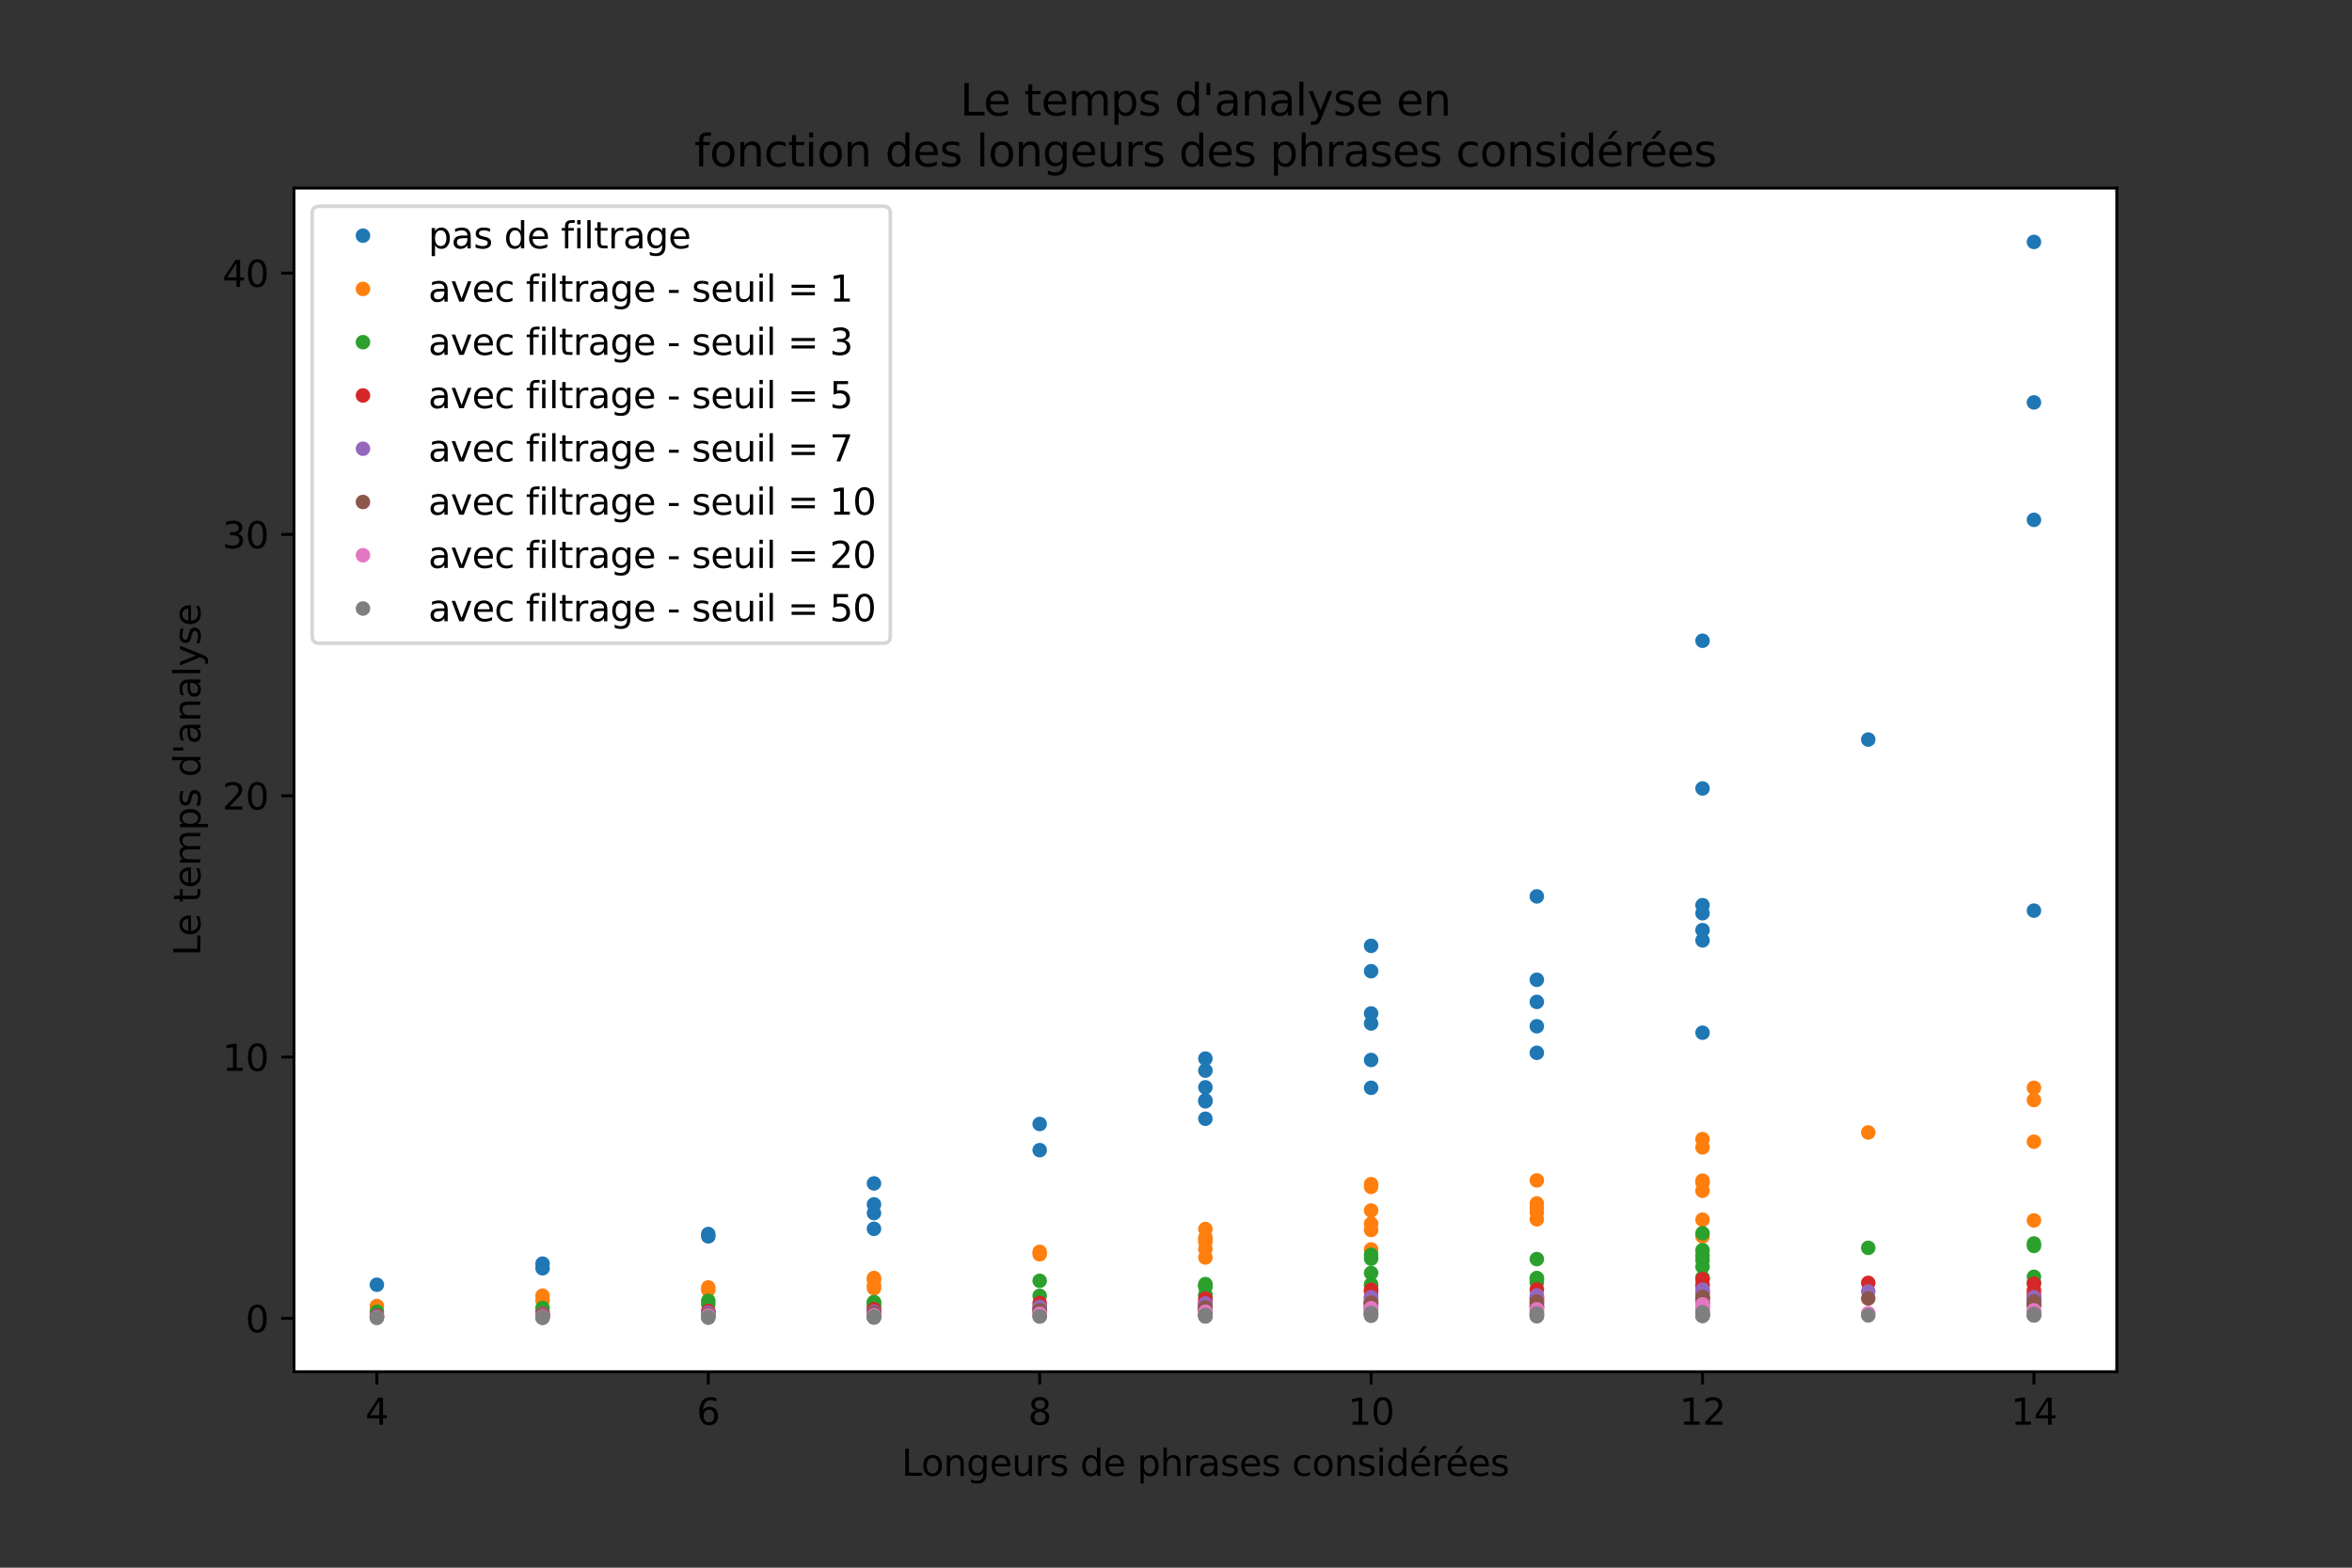 <?xml version="1.0" encoding="utf-8" standalone="no"?>
<!DOCTYPE svg PUBLIC "-//W3C//DTD SVG 1.1//EN"
  "http://www.w3.org/Graphics/SVG/1.1/DTD/svg11.dtd">
<svg height="432pt" version="1.1" viewBox="0 0 648 432" width="648pt" xmlns="http://www.w3.org/2000/svg" xmlns:xlink="http://www.w3.org/1999/xlink">
 <rect x="0" y="0" width="648" height="432" fill="#333333" stroke="none"/>
 <defs>
  <style type="text/css">*{stroke-linecap:butt;stroke-linejoin:round;}</style>
 </defs>
 <g id="figure_1">
  <g id="patch_1">
   <path d="M 0 432 
L 648 432 
L 648 0 
L 0 0 
z
" style="fill:none;"/>
  </g>
  <g id="axes_1">
   <g id="patch_2">
    <path d="M 81 378 
L 583.2 378 
L 583.2 51.84 
L 81 51.84 
z
" style="fill:#ffffff;"/>
   </g>
   <g id="matplotlib.axis_1">
    <g id="xtick_1">
     <g id="line2d_1">
      <defs>
       <path d="M 0 0 
L 0 3.5 
" id="m9ccf39b550" style="stroke:#000000;stroke-width:0.8;"/>
      </defs>
      <g>
       <use style="stroke:#000000;stroke-width:0.8;" x="103.827" xlink:href="#m9ccf39b550" y="378"/>
      </g>
     </g>
     <g id="text_1">
      <!-- 4 -->
      <g transform="translate(100.646 392.598)scale(0.1 -0.1)">
       <defs>
        <path d="M 2419 4116 
L 825 1625 
L 2419 1625 
L 2419 4116 
z
M 2253 4666 
L 3047 4666 
L 3047 1625 
L 3713 1625 
L 3713 1100 
L 3047 1100 
L 3047 0 
L 2419 0 
L 2419 1100 
L 313 1100 
L 313 1709 
L 2253 4666 
z
" id="DejaVuSans-34" transform="scale(0.016)"/>
       </defs>
       <use xlink:href="#DejaVuSans-34"/>
      </g>
     </g>
    </g>
    <g id="xtick_2">
     <g id="line2d_2">
      <g>
       <use style="stroke:#000000;stroke-width:0.8;" x="195.136" xlink:href="#m9ccf39b550" y="378"/>
      </g>
     </g>
     <g id="text_2">
      <!-- 6 -->
      <g transform="translate(191.955 392.598)scale(0.1 -0.1)">
       <defs>
        <path d="M 2113 2584 
Q 1688 2584 1439 2293 
Q 1191 2003 1191 1497 
Q 1191 994 1439 701 
Q 1688 409 2113 409 
Q 2538 409 2786 701 
Q 3034 994 3034 1497 
Q 3034 2003 2786 2293 
Q 2538 2584 2113 2584 
z
M 3366 4563 
L 3366 3988 
Q 3128 4100 2886 4159 
Q 2644 4219 2406 4219 
Q 1781 4219 1451 3797 
Q 1122 3375 1075 2522 
Q 1259 2794 1537 2939 
Q 1816 3084 2150 3084 
Q 2853 3084 3261 2657 
Q 3669 2231 3669 1497 
Q 3669 778 3244 343 
Q 2819 -91 2113 -91 
Q 1303 -91 875 529 
Q 447 1150 447 2328 
Q 447 3434 972 4092 
Q 1497 4750 2381 4750 
Q 2619 4750 2861 4703 
Q 3103 4656 3366 4563 
z
" id="DejaVuSans-36" transform="scale(0.016)"/>
       </defs>
       <use xlink:href="#DejaVuSans-36"/>
      </g>
     </g>
    </g>
    <g id="xtick_3">
     <g id="line2d_3">
      <g>
       <use style="stroke:#000000;stroke-width:0.8;" x="286.445" xlink:href="#m9ccf39b550" y="378"/>
      </g>
     </g>
     <g id="text_3">
      <!-- 8 -->
      <g transform="translate(283.264 392.598)scale(0.1 -0.1)">
       <defs>
        <path d="M 2034 2216 
Q 1584 2216 1326 1975 
Q 1069 1734 1069 1313 
Q 1069 891 1326 650 
Q 1584 409 2034 409 
Q 2484 409 2743 651 
Q 3003 894 3003 1313 
Q 3003 1734 2745 1975 
Q 2488 2216 2034 2216 
z
M 1403 2484 
Q 997 2584 770 2862 
Q 544 3141 544 3541 
Q 544 4100 942 4425 
Q 1341 4750 2034 4750 
Q 2731 4750 3128 4425 
Q 3525 4100 3525 3541 
Q 3525 3141 3298 2862 
Q 3072 2584 2669 2484 
Q 3125 2378 3379 2068 
Q 3634 1759 3634 1313 
Q 3634 634 3220 271 
Q 2806 -91 2034 -91 
Q 1263 -91 848 271 
Q 434 634 434 1313 
Q 434 1759 690 2068 
Q 947 2378 1403 2484 
z
M 1172 3481 
Q 1172 3119 1398 2916 
Q 1625 2713 2034 2713 
Q 2441 2713 2670 2916 
Q 2900 3119 2900 3481 
Q 2900 3844 2670 4047 
Q 2441 4250 2034 4250 
Q 1625 4250 1398 4047 
Q 1172 3844 1172 3481 
z
" id="DejaVuSans-38" transform="scale(0.016)"/>
       </defs>
       <use xlink:href="#DejaVuSans-38"/>
      </g>
     </g>
    </g>
    <g id="xtick_4">
     <g id="line2d_4">
      <g>
       <use style="stroke:#000000;stroke-width:0.8;" x="377.755" xlink:href="#m9ccf39b550" y="378"/>
      </g>
     </g>
     <g id="text_4">
      <!-- 10 -->
      <g transform="translate(371.392 392.598)scale(0.1 -0.1)">
       <defs>
        <path d="M 794 531 
L 1825 531 
L 1825 4091 
L 703 3866 
L 703 4441 
L 1819 4666 
L 2450 4666 
L 2450 531 
L 3481 531 
L 3481 0 
L 794 0 
L 794 531 
z
" id="DejaVuSans-31" transform="scale(0.016)"/>
        <path d="M 2034 4250 
Q 1547 4250 1301 3770 
Q 1056 3291 1056 2328 
Q 1056 1369 1301 889 
Q 1547 409 2034 409 
Q 2525 409 2770 889 
Q 3016 1369 3016 2328 
Q 3016 3291 2770 3770 
Q 2525 4250 2034 4250 
z
M 2034 4750 
Q 2819 4750 3233 4129 
Q 3647 3509 3647 2328 
Q 3647 1150 3233 529 
Q 2819 -91 2034 -91 
Q 1250 -91 836 529 
Q 422 1150 422 2328 
Q 422 3509 836 4129 
Q 1250 4750 2034 4750 
z
" id="DejaVuSans-30" transform="scale(0.016)"/>
       </defs>
       <use xlink:href="#DejaVuSans-31"/>
       <use x="63.623" xlink:href="#DejaVuSans-30"/>
      </g>
     </g>
    </g>
    <g id="xtick_5">
     <g id="line2d_5">
      <g>
       <use style="stroke:#000000;stroke-width:0.8;" x="469.064" xlink:href="#m9ccf39b550" y="378"/>
      </g>
     </g>
     <g id="text_5">
      <!-- 12 -->
      <g transform="translate(462.701 392.598)scale(0.1 -0.1)">
       <defs>
        <path d="M 1228 531 
L 3431 531 
L 3431 0 
L 469 0 
L 469 531 
Q 828 903 1448 1529 
Q 2069 2156 2228 2338 
Q 2531 2678 2651 2914 
Q 2772 3150 2772 3378 
Q 2772 3750 2511 3984 
Q 2250 4219 1831 4219 
Q 1534 4219 1204 4116 
Q 875 4013 500 3803 
L 500 4441 
Q 881 4594 1212 4672 
Q 1544 4750 1819 4750 
Q 2544 4750 2975 4387 
Q 3406 4025 3406 3419 
Q 3406 3131 3298 2873 
Q 3191 2616 2906 2266 
Q 2828 2175 2409 1742 
Q 1991 1309 1228 531 
z
" id="DejaVuSans-32" transform="scale(0.016)"/>
       </defs>
       <use xlink:href="#DejaVuSans-31"/>
       <use x="63.623" xlink:href="#DejaVuSans-32"/>
      </g>
     </g>
    </g>
    <g id="xtick_6">
     <g id="line2d_6">
      <g>
       <use style="stroke:#000000;stroke-width:0.8;" x="560.373" xlink:href="#m9ccf39b550" y="378"/>
      </g>
     </g>
     <g id="text_6">
      <!-- 14 -->
      <g transform="translate(554.01 392.598)scale(0.1 -0.1)">
       <use xlink:href="#DejaVuSans-31"/>
       <use x="63.623" xlink:href="#DejaVuSans-34"/>
      </g>
     </g>
    </g>
    <g id="text_7">
     <!-- Longeurs de phrases considérées -->
     <g transform="translate(248.405 406.677)scale(0.1 -0.1)">
      <defs>
       <path d="M 628 4666 
L 1259 4666 
L 1259 531 
L 3531 531 
L 3531 0 
L 628 0 
L 628 4666 
z
" id="DejaVuSans-4c" transform="scale(0.016)"/>
       <path d="M 1959 3097 
Q 1497 3097 1228 2736 
Q 959 2375 959 1747 
Q 959 1119 1226 758 
Q 1494 397 1959 397 
Q 2419 397 2687 759 
Q 2956 1122 2956 1747 
Q 2956 2369 2687 2733 
Q 2419 3097 1959 3097 
z
M 1959 3584 
Q 2709 3584 3137 3096 
Q 3566 2609 3566 1747 
Q 3566 888 3137 398 
Q 2709 -91 1959 -91 
Q 1206 -91 779 398 
Q 353 888 353 1747 
Q 353 2609 779 3096 
Q 1206 3584 1959 3584 
z
" id="DejaVuSans-6f" transform="scale(0.016)"/>
       <path d="M 3513 2113 
L 3513 0 
L 2938 0 
L 2938 2094 
Q 2938 2591 2744 2837 
Q 2550 3084 2163 3084 
Q 1697 3084 1428 2787 
Q 1159 2491 1159 1978 
L 1159 0 
L 581 0 
L 581 3500 
L 1159 3500 
L 1159 2956 
Q 1366 3272 1645 3428 
Q 1925 3584 2291 3584 
Q 2894 3584 3203 3211 
Q 3513 2838 3513 2113 
z
" id="DejaVuSans-6e" transform="scale(0.016)"/>
       <path d="M 2906 1791 
Q 2906 2416 2648 2759 
Q 2391 3103 1925 3103 
Q 1463 3103 1205 2759 
Q 947 2416 947 1791 
Q 947 1169 1205 825 
Q 1463 481 1925 481 
Q 2391 481 2648 825 
Q 2906 1169 2906 1791 
z
M 3481 434 
Q 3481 -459 3084 -895 
Q 2688 -1331 1869 -1331 
Q 1566 -1331 1297 -1286 
Q 1028 -1241 775 -1147 
L 775 -588 
Q 1028 -725 1275 -790 
Q 1522 -856 1778 -856 
Q 2344 -856 2625 -561 
Q 2906 -266 2906 331 
L 2906 616 
Q 2728 306 2450 153 
Q 2172 0 1784 0 
Q 1141 0 747 490 
Q 353 981 353 1791 
Q 353 2603 747 3093 
Q 1141 3584 1784 3584 
Q 2172 3584 2450 3431 
Q 2728 3278 2906 2969 
L 2906 3500 
L 3481 3500 
L 3481 434 
z
" id="DejaVuSans-67" transform="scale(0.016)"/>
       <path d="M 3597 1894 
L 3597 1613 
L 953 1613 
Q 991 1019 1311 708 
Q 1631 397 2203 397 
Q 2534 397 2845 478 
Q 3156 559 3463 722 
L 3463 178 
Q 3153 47 2828 -22 
Q 2503 -91 2169 -91 
Q 1331 -91 842 396 
Q 353 884 353 1716 
Q 353 2575 817 3079 
Q 1281 3584 2069 3584 
Q 2775 3584 3186 3129 
Q 3597 2675 3597 1894 
z
M 3022 2063 
Q 3016 2534 2758 2815 
Q 2500 3097 2075 3097 
Q 1594 3097 1305 2825 
Q 1016 2553 972 2059 
L 3022 2063 
z
" id="DejaVuSans-65" transform="scale(0.016)"/>
       <path d="M 544 1381 
L 544 3500 
L 1119 3500 
L 1119 1403 
Q 1119 906 1312 657 
Q 1506 409 1894 409 
Q 2359 409 2629 706 
Q 2900 1003 2900 1516 
L 2900 3500 
L 3475 3500 
L 3475 0 
L 2900 0 
L 2900 538 
Q 2691 219 2414 64 
Q 2138 -91 1772 -91 
Q 1169 -91 856 284 
Q 544 659 544 1381 
z
M 1991 3584 
L 1991 3584 
z
" id="DejaVuSans-75" transform="scale(0.016)"/>
       <path d="M 2631 2963 
Q 2534 3019 2420 3045 
Q 2306 3072 2169 3072 
Q 1681 3072 1420 2755 
Q 1159 2438 1159 1844 
L 1159 0 
L 581 0 
L 581 3500 
L 1159 3500 
L 1159 2956 
Q 1341 3275 1631 3429 
Q 1922 3584 2338 3584 
Q 2397 3584 2469 3576 
Q 2541 3569 2628 3553 
L 2631 2963 
z
" id="DejaVuSans-72" transform="scale(0.016)"/>
       <path d="M 2834 3397 
L 2834 2853 
Q 2591 2978 2328 3040 
Q 2066 3103 1784 3103 
Q 1356 3103 1142 2972 
Q 928 2841 928 2578 
Q 928 2378 1081 2264 
Q 1234 2150 1697 2047 
L 1894 2003 
Q 2506 1872 2764 1633 
Q 3022 1394 3022 966 
Q 3022 478 2636 193 
Q 2250 -91 1575 -91 
Q 1294 -91 989 -36 
Q 684 19 347 128 
L 347 722 
Q 666 556 975 473 
Q 1284 391 1588 391 
Q 1994 391 2212 530 
Q 2431 669 2431 922 
Q 2431 1156 2273 1281 
Q 2116 1406 1581 1522 
L 1381 1569 
Q 847 1681 609 1914 
Q 372 2147 372 2553 
Q 372 3047 722 3315 
Q 1072 3584 1716 3584 
Q 2034 3584 2315 3537 
Q 2597 3491 2834 3397 
z
" id="DejaVuSans-73" transform="scale(0.016)"/>
       <path id="DejaVuSans-20" transform="scale(0.016)"/>
       <path d="M 2906 2969 
L 2906 4863 
L 3481 4863 
L 3481 0 
L 2906 0 
L 2906 525 
Q 2725 213 2448 61 
Q 2172 -91 1784 -91 
Q 1150 -91 751 415 
Q 353 922 353 1747 
Q 353 2572 751 3078 
Q 1150 3584 1784 3584 
Q 2172 3584 2448 3432 
Q 2725 3281 2906 2969 
z
M 947 1747 
Q 947 1113 1208 752 
Q 1469 391 1925 391 
Q 2381 391 2643 752 
Q 2906 1113 2906 1747 
Q 2906 2381 2643 2742 
Q 2381 3103 1925 3103 
Q 1469 3103 1208 2742 
Q 947 2381 947 1747 
z
" id="DejaVuSans-64" transform="scale(0.016)"/>
       <path d="M 1159 525 
L 1159 -1331 
L 581 -1331 
L 581 3500 
L 1159 3500 
L 1159 2969 
Q 1341 3281 1617 3432 
Q 1894 3584 2278 3584 
Q 2916 3584 3314 3078 
Q 3713 2572 3713 1747 
Q 3713 922 3314 415 
Q 2916 -91 2278 -91 
Q 1894 -91 1617 61 
Q 1341 213 1159 525 
z
M 3116 1747 
Q 3116 2381 2855 2742 
Q 2594 3103 2138 3103 
Q 1681 3103 1420 2742 
Q 1159 2381 1159 1747 
Q 1159 1113 1420 752 
Q 1681 391 2138 391 
Q 2594 391 2855 752 
Q 3116 1113 3116 1747 
z
" id="DejaVuSans-70" transform="scale(0.016)"/>
       <path d="M 3513 2113 
L 3513 0 
L 2938 0 
L 2938 2094 
Q 2938 2591 2744 2837 
Q 2550 3084 2163 3084 
Q 1697 3084 1428 2787 
Q 1159 2491 1159 1978 
L 1159 0 
L 581 0 
L 581 4863 
L 1159 4863 
L 1159 2956 
Q 1366 3272 1645 3428 
Q 1925 3584 2291 3584 
Q 2894 3584 3203 3211 
Q 3513 2838 3513 2113 
z
" id="DejaVuSans-68" transform="scale(0.016)"/>
       <path d="M 2194 1759 
Q 1497 1759 1228 1600 
Q 959 1441 959 1056 
Q 959 750 1161 570 
Q 1363 391 1709 391 
Q 2188 391 2477 730 
Q 2766 1069 2766 1631 
L 2766 1759 
L 2194 1759 
z
M 3341 1997 
L 3341 0 
L 2766 0 
L 2766 531 
Q 2569 213 2275 61 
Q 1981 -91 1556 -91 
Q 1019 -91 701 211 
Q 384 513 384 1019 
Q 384 1609 779 1909 
Q 1175 2209 1959 2209 
L 2766 2209 
L 2766 2266 
Q 2766 2663 2505 2880 
Q 2244 3097 1772 3097 
Q 1472 3097 1187 3025 
Q 903 2953 641 2809 
L 641 3341 
Q 956 3463 1253 3523 
Q 1550 3584 1831 3584 
Q 2591 3584 2966 3190 
Q 3341 2797 3341 1997 
z
" id="DejaVuSans-61" transform="scale(0.016)"/>
       <path d="M 3122 3366 
L 3122 2828 
Q 2878 2963 2633 3030 
Q 2388 3097 2138 3097 
Q 1578 3097 1268 2742 
Q 959 2388 959 1747 
Q 959 1106 1268 751 
Q 1578 397 2138 397 
Q 2388 397 2633 464 
Q 2878 531 3122 666 
L 3122 134 
Q 2881 22 2623 -34 
Q 2366 -91 2075 -91 
Q 1284 -91 818 406 
Q 353 903 353 1747 
Q 353 2603 823 3093 
Q 1294 3584 2113 3584 
Q 2378 3584 2631 3529 
Q 2884 3475 3122 3366 
z
" id="DejaVuSans-63" transform="scale(0.016)"/>
       <path d="M 603 3500 
L 1178 3500 
L 1178 0 
L 603 0 
L 603 3500 
z
M 603 4863 
L 1178 4863 
L 1178 4134 
L 603 4134 
L 603 4863 
z
" id="DejaVuSans-69" transform="scale(0.016)"/>
       <path d="M 3597 1894 
L 3597 1613 
L 953 1613 
Q 991 1019 1311 708 
Q 1631 397 2203 397 
Q 2534 397 2845 478 
Q 3156 559 3463 722 
L 3463 178 
Q 3153 47 2828 -22 
Q 2503 -91 2169 -91 
Q 1331 -91 842 396 
Q 353 884 353 1716 
Q 353 2575 817 3079 
Q 1281 3584 2069 3584 
Q 2775 3584 3186 3129 
Q 3597 2675 3597 1894 
z
M 3022 2063 
Q 3016 2534 2758 2815 
Q 2500 3097 2075 3097 
Q 1594 3097 1305 2825 
Q 1016 2553 972 2059 
L 3022 2063 
z
M 2469 5119 
L 3091 5119 
L 2072 3944 
L 1594 3944 
L 2469 5119 
z
" id="DejaVuSans-e9" transform="scale(0.016)"/>
      </defs>
      <use xlink:href="#DejaVuSans-4c"/>
      <use x="53.963" xlink:href="#DejaVuSans-6f"/>
      <use x="115.145" xlink:href="#DejaVuSans-6e"/>
      <use x="178.523" xlink:href="#DejaVuSans-67"/>
      <use x="242" xlink:href="#DejaVuSans-65"/>
      <use x="303.523" xlink:href="#DejaVuSans-75"/>
      <use x="366.902" xlink:href="#DejaVuSans-72"/>
      <use x="408.016" xlink:href="#DejaVuSans-73"/>
      <use x="460.115" xlink:href="#DejaVuSans-20"/>
      <use x="491.902" xlink:href="#DejaVuSans-64"/>
      <use x="555.379" xlink:href="#DejaVuSans-65"/>
      <use x="616.902" xlink:href="#DejaVuSans-20"/>
      <use x="648.689" xlink:href="#DejaVuSans-70"/>
      <use x="712.166" xlink:href="#DejaVuSans-68"/>
      <use x="775.545" xlink:href="#DejaVuSans-72"/>
      <use x="816.658" xlink:href="#DejaVuSans-61"/>
      <use x="877.938" xlink:href="#DejaVuSans-73"/>
      <use x="930.037" xlink:href="#DejaVuSans-65"/>
      <use x="991.561" xlink:href="#DejaVuSans-73"/>
      <use x="1043.66" xlink:href="#DejaVuSans-20"/>
      <use x="1075.447" xlink:href="#DejaVuSans-63"/>
      <use x="1130.428" xlink:href="#DejaVuSans-6f"/>
      <use x="1191.609" xlink:href="#DejaVuSans-6e"/>
      <use x="1254.988" xlink:href="#DejaVuSans-73"/>
      <use x="1307.088" xlink:href="#DejaVuSans-69"/>
      <use x="1334.871" xlink:href="#DejaVuSans-64"/>
      <use x="1398.348" xlink:href="#DejaVuSans-e9"/>
      <use x="1459.871" xlink:href="#DejaVuSans-72"/>
      <use x="1498.734" xlink:href="#DejaVuSans-e9"/>
      <use x="1560.258" xlink:href="#DejaVuSans-65"/>
      <use x="1621.781" xlink:href="#DejaVuSans-73"/>
     </g>
    </g>
   </g>
   <g id="matplotlib.axis_2">
    <g id="ytick_1">
     <g id="line2d_7">
      <defs>
       <path d="M 0 0 
L -3.5 0 
" id="mf8546c9390" style="stroke:#000000;stroke-width:0.8;"/>
      </defs>
      <g>
       <use style="stroke:#000000;stroke-width:0.8;" x="81" xlink:href="#mf8546c9390" y="363.308"/>
      </g>
     </g>
     <g id="text_8">
      <!-- 0 -->
      <g transform="translate(67.638 367.107)scale(0.1 -0.1)">
       <use xlink:href="#DejaVuSans-30"/>
      </g>
     </g>
    </g>
    <g id="ytick_2">
     <g id="line2d_8">
      <g>
       <use style="stroke:#000000;stroke-width:0.8;" x="81" xlink:href="#mf8546c9390" y="291.294"/>
      </g>
     </g>
     <g id="text_9">
      <!-- 10 -->
      <g transform="translate(61.275 295.094)scale(0.1 -0.1)">
       <use xlink:href="#DejaVuSans-31"/>
       <use x="63.623" xlink:href="#DejaVuSans-30"/>
      </g>
     </g>
    </g>
    <g id="ytick_3">
     <g id="line2d_9">
      <g>
       <use style="stroke:#000000;stroke-width:0.8;" x="81" xlink:href="#mf8546c9390" y="219.281"/>
      </g>
     </g>
     <g id="text_10">
      <!-- 20 -->
      <g transform="translate(61.275 223.08)scale(0.1 -0.1)">
       <use xlink:href="#DejaVuSans-32"/>
       <use x="63.623" xlink:href="#DejaVuSans-30"/>
      </g>
     </g>
    </g>
    <g id="ytick_4">
     <g id="line2d_10">
      <g>
       <use style="stroke:#000000;stroke-width:0.8;" x="81" xlink:href="#mf8546c9390" y="147.267"/>
      </g>
     </g>
     <g id="text_11">
      <!-- 30 -->
      <g transform="translate(61.275 151.067)scale(0.1 -0.1)">
       <defs>
        <path d="M 2597 2516 
Q 3050 2419 3304 2112 
Q 3559 1806 3559 1356 
Q 3559 666 3084 287 
Q 2609 -91 1734 -91 
Q 1441 -91 1130 -33 
Q 819 25 488 141 
L 488 750 
Q 750 597 1062 519 
Q 1375 441 1716 441 
Q 2309 441 2620 675 
Q 2931 909 2931 1356 
Q 2931 1769 2642 2001 
Q 2353 2234 1838 2234 
L 1294 2234 
L 1294 2753 
L 1863 2753 
Q 2328 2753 2575 2939 
Q 2822 3125 2822 3475 
Q 2822 3834 2567 4026 
Q 2313 4219 1838 4219 
Q 1578 4219 1281 4162 
Q 984 4106 628 3988 
L 628 4550 
Q 988 4650 1302 4700 
Q 1616 4750 1894 4750 
Q 2613 4750 3031 4423 
Q 3450 4097 3450 3541 
Q 3450 3153 3228 2886 
Q 3006 2619 2597 2516 
z
" id="DejaVuSans-33" transform="scale(0.016)"/>
       </defs>
       <use xlink:href="#DejaVuSans-33"/>
       <use x="63.623" xlink:href="#DejaVuSans-30"/>
      </g>
     </g>
    </g>
    <g id="ytick_5">
     <g id="line2d_11">
      <g>
       <use style="stroke:#000000;stroke-width:0.8;" x="81" xlink:href="#mf8546c9390" y="75.254"/>
      </g>
     </g>
     <g id="text_12">
      <!-- 40 -->
      <g transform="translate(61.275 79.053)scale(0.1 -0.1)">
       <use xlink:href="#DejaVuSans-34"/>
       <use x="63.623" xlink:href="#DejaVuSans-30"/>
      </g>
     </g>
    </g>
    <g id="text_13">
     <!-- Le temps d'analyse -->
     <g transform="translate(55.195 263.434)rotate(-90)scale(0.1 -0.1)">
      <defs>
       <path d="M 1172 4494 
L 1172 3500 
L 2356 3500 
L 2356 3053 
L 1172 3053 
L 1172 1153 
Q 1172 725 1289 603 
Q 1406 481 1766 481 
L 2356 481 
L 2356 0 
L 1766 0 
Q 1100 0 847 248 
Q 594 497 594 1153 
L 594 3053 
L 172 3053 
L 172 3500 
L 594 3500 
L 594 4494 
L 1172 4494 
z
" id="DejaVuSans-74" transform="scale(0.016)"/>
       <path d="M 3328 2828 
Q 3544 3216 3844 3400 
Q 4144 3584 4550 3584 
Q 5097 3584 5394 3201 
Q 5691 2819 5691 2113 
L 5691 0 
L 5113 0 
L 5113 2094 
Q 5113 2597 4934 2840 
Q 4756 3084 4391 3084 
Q 3944 3084 3684 2787 
Q 3425 2491 3425 1978 
L 3425 0 
L 2847 0 
L 2847 2094 
Q 2847 2600 2669 2842 
Q 2491 3084 2119 3084 
Q 1678 3084 1418 2786 
Q 1159 2488 1159 1978 
L 1159 0 
L 581 0 
L 581 3500 
L 1159 3500 
L 1159 2956 
Q 1356 3278 1631 3431 
Q 1906 3584 2284 3584 
Q 2666 3584 2933 3390 
Q 3200 3197 3328 2828 
z
" id="DejaVuSans-6d" transform="scale(0.016)"/>
       <path d="M 1147 4666 
L 1147 2931 
L 616 2931 
L 616 4666 
L 1147 4666 
z
" id="DejaVuSans-27" transform="scale(0.016)"/>
       <path d="M 603 4863 
L 1178 4863 
L 1178 0 
L 603 0 
L 603 4863 
z
" id="DejaVuSans-6c" transform="scale(0.016)"/>
       <path d="M 2059 -325 
Q 1816 -950 1584 -1140 
Q 1353 -1331 966 -1331 
L 506 -1331 
L 506 -850 
L 844 -850 
Q 1081 -850 1212 -737 
Q 1344 -625 1503 -206 
L 1606 56 
L 191 3500 
L 800 3500 
L 1894 763 
L 2988 3500 
L 3597 3500 
L 2059 -325 
z
" id="DejaVuSans-79" transform="scale(0.016)"/>
      </defs>
      <use xlink:href="#DejaVuSans-4c"/>
      <use x="53.963" xlink:href="#DejaVuSans-65"/>
      <use x="115.486" xlink:href="#DejaVuSans-20"/>
      <use x="147.273" xlink:href="#DejaVuSans-74"/>
      <use x="186.482" xlink:href="#DejaVuSans-65"/>
      <use x="248.006" xlink:href="#DejaVuSans-6d"/>
      <use x="345.418" xlink:href="#DejaVuSans-70"/>
      <use x="408.895" xlink:href="#DejaVuSans-73"/>
      <use x="460.994" xlink:href="#DejaVuSans-20"/>
      <use x="492.781" xlink:href="#DejaVuSans-64"/>
      <use x="556.258" xlink:href="#DejaVuSans-27"/>
      <use x="583.748" xlink:href="#DejaVuSans-61"/>
      <use x="645.027" xlink:href="#DejaVuSans-6e"/>
      <use x="708.406" xlink:href="#DejaVuSans-61"/>
      <use x="769.686" xlink:href="#DejaVuSans-6c"/>
      <use x="797.469" xlink:href="#DejaVuSans-79"/>
      <use x="856.648" xlink:href="#DejaVuSans-73"/>
      <use x="908.748" xlink:href="#DejaVuSans-65"/>
     </g>
    </g>
   </g>
   <g id="line2d_12">
    <defs>
     <path d="M 0 1.5 
C 0.398 1.5 0.779 1.342 1.061 1.061 
C 1.342 0.779 1.5 0.398 1.5 0 
C 1.5 -0.398 1.342 -0.779 1.061 -1.061 
C 0.779 -1.342 0.398 -1.5 0 -1.5 
C -0.398 -1.5 -0.779 -1.342 -1.061 -1.061 
C -1.342 -0.779 -1.5 -0.398 -1.5 0 
C -1.5 0.398 -1.342 0.779 -1.061 1.061 
C -0.779 1.342 -0.398 1.5 0 1.5 
z
" id="m5fe2b726b3" style="stroke:#1f77b4;"/>
    </defs>
    <g clip-path="url(#p66a7bbfe7a)">
     <use style="fill:#1f77b4;stroke:#1f77b4;" x="423.409" xlink:href="#m5fe2b726b3" y="269.993"/>
     <use style="fill:#1f77b4;stroke:#1f77b4;" x="469.064" xlink:href="#m5fe2b726b3" y="284.577"/>
     <use style="fill:#1f77b4;stroke:#1f77b4;" x="514.718" xlink:href="#m5fe2b726b3" y="203.794"/>
     <use style="fill:#1f77b4;stroke:#1f77b4;" x="469.064" xlink:href="#m5fe2b726b3" y="249.437"/>
     <use style="fill:#1f77b4;stroke:#1f77b4;" x="332.1" xlink:href="#m5fe2b726b3" y="299.625"/>
     <use style="fill:#1f77b4;stroke:#1f77b4;" x="149.482" xlink:href="#m5fe2b726b3" y="348.214"/>
     <use style="fill:#1f77b4;stroke:#1f77b4;" x="332.1" xlink:href="#m5fe2b726b3" y="303.483"/>
     <use style="fill:#1f77b4;stroke:#1f77b4;" x="240.791" xlink:href="#m5fe2b726b3" y="331.888"/>
     <use style="fill:#1f77b4;stroke:#1f77b4;" x="423.409" xlink:href="#m5fe2b726b3" y="276.088"/>
     <use style="fill:#1f77b4;stroke:#1f77b4;" x="469.064" xlink:href="#m5fe2b726b3" y="251.653"/>
     <use style="fill:#1f77b4;stroke:#1f77b4;" x="195.136" xlink:href="#m5fe2b726b3" y="340.704"/>
     <use style="fill:#1f77b4;stroke:#1f77b4;" x="240.791" xlink:href="#m5fe2b726b3" y="326.112"/>
     <use style="fill:#1f77b4;stroke:#1f77b4;" x="469.064" xlink:href="#m5fe2b726b3" y="217.27"/>
     <use style="fill:#1f77b4;stroke:#1f77b4;" x="103.827" xlink:href="#m5fe2b726b3" y="354.026"/>
     <use style="fill:#1f77b4;stroke:#1f77b4;" x="240.791" xlink:href="#m5fe2b726b3" y="334.29"/>
     <use style="fill:#1f77b4;stroke:#1f77b4;" x="560.373" xlink:href="#m5fe2b726b3" y="250.932"/>
     <use style="fill:#1f77b4;stroke:#1f77b4;" x="149.482" xlink:href="#m5fe2b726b3" y="349.49"/>
     <use style="fill:#1f77b4;stroke:#1f77b4;" x="377.755" xlink:href="#m5fe2b726b3" y="279.274"/>
     <use style="fill:#1f77b4;stroke:#1f77b4;" x="377.755" xlink:href="#m5fe2b726b3" y="282.038"/>
     <use style="fill:#1f77b4;stroke:#1f77b4;" x="377.755" xlink:href="#m5fe2b726b3" y="299.76"/>
     <use style="fill:#1f77b4;stroke:#1f77b4;" x="560.373" xlink:href="#m5fe2b726b3" y="143.251"/>
     <use style="fill:#1f77b4;stroke:#1f77b4;" x="195.136" xlink:href="#m5fe2b726b3" y="340.059"/>
     <use style="fill:#1f77b4;stroke:#1f77b4;" x="332.1" xlink:href="#m5fe2b726b3" y="308.285"/>
     <use style="fill:#1f77b4;stroke:#1f77b4;" x="469.064" xlink:href="#m5fe2b726b3" y="176.567"/>
     <use style="fill:#1f77b4;stroke:#1f77b4;" x="423.409" xlink:href="#m5fe2b726b3" y="247.01"/>
     <use style="fill:#1f77b4;stroke:#1f77b4;" x="377.755" xlink:href="#m5fe2b726b3" y="260.641"/>
     <use style="fill:#1f77b4;stroke:#1f77b4;" x="377.755" xlink:href="#m5fe2b726b3" y="267.628"/>
     <use style="fill:#1f77b4;stroke:#1f77b4;" x="240.791" xlink:href="#m5fe2b726b3" y="338.613"/>
     <use style="fill:#1f77b4;stroke:#1f77b4;" x="560.373" xlink:href="#m5fe2b726b3" y="110.885"/>
     <use style="fill:#1f77b4;stroke:#1f77b4;" x="560.373" xlink:href="#m5fe2b726b3" y="66.665"/>
     <use style="fill:#1f77b4;stroke:#1f77b4;" x="377.755" xlink:href="#m5fe2b726b3" y="292.096"/>
     <use style="fill:#1f77b4;stroke:#1f77b4;" x="469.064" xlink:href="#m5fe2b726b3" y="259.14"/>
     <use style="fill:#1f77b4;stroke:#1f77b4;" x="469.064" xlink:href="#m5fe2b726b3" y="256.312"/>
     <use style="fill:#1f77b4;stroke:#1f77b4;" x="423.409" xlink:href="#m5fe2b726b3" y="282.802"/>
     <use style="fill:#1f77b4;stroke:#1f77b4;" x="423.409" xlink:href="#m5fe2b726b3" y="290.113"/>
     <use style="fill:#1f77b4;stroke:#1f77b4;" x="332.1" xlink:href="#m5fe2b726b3" y="303.232"/>
     <use style="fill:#1f77b4;stroke:#1f77b4;" x="332.1" xlink:href="#m5fe2b726b3" y="291.707"/>
     <use style="fill:#1f77b4;stroke:#1f77b4;" x="332.1" xlink:href="#m5fe2b726b3" y="295.02"/>
     <use style="fill:#1f77b4;stroke:#1f77b4;" x="286.445" xlink:href="#m5fe2b726b3" y="316.939"/>
     <use style="fill:#1f77b4;stroke:#1f77b4;" x="286.445" xlink:href="#m5fe2b726b3" y="309.73"/>
    </g>
   </g>
   <g id="line2d_13">
    <defs>
     <path d="M 0 1.5 
C 0.398 1.5 0.779 1.342 1.061 1.061 
C 1.342 0.779 1.5 0.398 1.5 0 
C 1.5 -0.398 1.342 -0.779 1.061 -1.061 
C 0.779 -1.342 0.398 -1.5 0 -1.5 
C -0.398 -1.5 -0.779 -1.342 -1.061 -1.061 
C -1.342 -0.779 -1.5 -0.398 -1.5 0 
C -1.5 0.398 -1.342 0.779 -1.061 1.061 
C -0.779 1.342 -0.398 1.5 0 1.5 
z
" id="m5c7f81c221" style="stroke:#ff7f0e;"/>
    </defs>
    <g clip-path="url(#p66a7bbfe7a)">
     <use style="fill:#ff7f0e;stroke:#ff7f0e;" x="423.409" xlink:href="#m5c7f81c221" y="332.909"/>
     <use style="fill:#ff7f0e;stroke:#ff7f0e;" x="469.064" xlink:href="#m5c7f81c221" y="336.112"/>
     <use style="fill:#ff7f0e;stroke:#ff7f0e;" x="514.718" xlink:href="#m5c7f81c221" y="312.059"/>
     <use style="fill:#ff7f0e;stroke:#ff7f0e;" x="469.064" xlink:href="#m5c7f81c221" y="325.346"/>
     <use style="fill:#ff7f0e;stroke:#ff7f0e;" x="332.1" xlink:href="#m5c7f81c221" y="346.521"/>
     <use style="fill:#ff7f0e;stroke:#ff7f0e;" x="149.482" xlink:href="#m5c7f81c221" y="357.053"/>
     <use style="fill:#ff7f0e;stroke:#ff7f0e;" x="332.1" xlink:href="#m5c7f81c221" y="342.232"/>
     <use style="fill:#ff7f0e;stroke:#ff7f0e;" x="240.791" xlink:href="#m5c7f81c221" y="352.174"/>
     <use style="fill:#ff7f0e;stroke:#ff7f0e;" x="423.409" xlink:href="#m5c7f81c221" y="335.99"/>
     <use style="fill:#ff7f0e;stroke:#ff7f0e;" x="469.064" xlink:href="#m5c7f81c221" y="328.137"/>
     <use style="fill:#ff7f0e;stroke:#ff7f0e;" x="195.136" xlink:href="#m5c7f81c221" y="355.475"/>
     <use style="fill:#ff7f0e;stroke:#ff7f0e;" x="240.791" xlink:href="#m5c7f81c221" y="352.605"/>
     <use style="fill:#ff7f0e;stroke:#ff7f0e;" x="469.064" xlink:href="#m5c7f81c221" y="316.177"/>
     <use style="fill:#ff7f0e;stroke:#ff7f0e;" x="103.827" xlink:href="#m5c7f81c221" y="359.901"/>
     <use style="fill:#ff7f0e;stroke:#ff7f0e;" x="240.791" xlink:href="#m5c7f81c221" y="354.198"/>
     <use style="fill:#ff7f0e;stroke:#ff7f0e;" x="560.373" xlink:href="#m5c7f81c221" y="336.311"/>
     <use style="fill:#ff7f0e;stroke:#ff7f0e;" x="149.482" xlink:href="#m5c7f81c221" y="358.353"/>
     <use style="fill:#ff7f0e;stroke:#ff7f0e;" x="377.755" xlink:href="#m5c7f81c221" y="333.567"/>
     <use style="fill:#ff7f0e;stroke:#ff7f0e;" x="377.755" xlink:href="#m5c7f81c221" y="337.213"/>
     <use style="fill:#ff7f0e;stroke:#ff7f0e;" x="377.755" xlink:href="#m5c7f81c221" y="344.306"/>
     <use style="fill:#ff7f0e;stroke:#ff7f0e;" x="560.373" xlink:href="#m5c7f81c221" y="314.608"/>
     <use style="fill:#ff7f0e;stroke:#ff7f0e;" x="195.136" xlink:href="#m5c7f81c221" y="354.77"/>
     <use style="fill:#ff7f0e;stroke:#ff7f0e;" x="332.1" xlink:href="#m5c7f81c221" y="341.49"/>
     <use style="fill:#ff7f0e;stroke:#ff7f0e;" x="469.064" xlink:href="#m5c7f81c221" y="313.908"/>
     <use style="fill:#ff7f0e;stroke:#ff7f0e;" x="423.409" xlink:href="#m5c7f81c221" y="325.278"/>
     <use style="fill:#ff7f0e;stroke:#ff7f0e;" x="377.755" xlink:href="#m5c7f81c221" y="327.057"/>
     <use style="fill:#ff7f0e;stroke:#ff7f0e;" x="377.755" xlink:href="#m5c7f81c221" y="326.316"/>
     <use style="fill:#ff7f0e;stroke:#ff7f0e;" x="240.791" xlink:href="#m5c7f81c221" y="354.992"/>
     <use style="fill:#ff7f0e;stroke:#ff7f0e;" x="560.373" xlink:href="#m5c7f81c221" y="303.135"/>
     <use style="fill:#ff7f0e;stroke:#ff7f0e;" x="560.373" xlink:href="#m5c7f81c221" y="299.757"/>
     <use style="fill:#ff7f0e;stroke:#ff7f0e;" x="377.755" xlink:href="#m5c7f81c221" y="338.939"/>
     <use style="fill:#ff7f0e;stroke:#ff7f0e;" x="469.064" xlink:href="#m5c7f81c221" y="325.87"/>
     <use style="fill:#ff7f0e;stroke:#ff7f0e;" x="469.064" xlink:href="#m5c7f81c221" y="340.714"/>
     <use style="fill:#ff7f0e;stroke:#ff7f0e;" x="423.409" xlink:href="#m5c7f81c221" y="331.63"/>
     <use style="fill:#ff7f0e;stroke:#ff7f0e;" x="423.409" xlink:href="#m5c7f81c221" y="334.092"/>
     <use style="fill:#ff7f0e;stroke:#ff7f0e;" x="332.1" xlink:href="#m5c7f81c221" y="341.021"/>
     <use style="fill:#ff7f0e;stroke:#ff7f0e;" x="332.1" xlink:href="#m5c7f81c221" y="338.678"/>
     <use style="fill:#ff7f0e;stroke:#ff7f0e;" x="332.1" xlink:href="#m5c7f81c221" y="344.199"/>
     <use style="fill:#ff7f0e;stroke:#ff7f0e;" x="286.445" xlink:href="#m5c7f81c221" y="345.639"/>
     <use style="fill:#ff7f0e;stroke:#ff7f0e;" x="286.445" xlink:href="#m5c7f81c221" y="344.965"/>
    </g>
   </g>
   <g id="line2d_14">
    <defs>
     <path d="M 0 1.5 
C 0.398 1.5 0.779 1.342 1.061 1.061 
C 1.342 0.779 1.5 0.398 1.5 0 
C 1.5 -0.398 1.342 -0.779 1.061 -1.061 
C 0.779 -1.342 0.398 -1.5 0 -1.5 
C -0.398 -1.5 -0.779 -1.342 -1.061 -1.061 
C -1.342 -0.779 -1.5 -0.398 -1.5 0 
C -1.5 0.398 -1.342 0.779 -1.061 1.061 
C -0.779 1.342 -0.398 1.5 0 1.5 
z
" id="m3fff0161f7" style="stroke:#2ca02c;"/>
    </defs>
    <g clip-path="url(#p66a7bbfe7a)">
     <use style="fill:#2ca02c;stroke:#2ca02c;" x="423.409" xlink:href="#m3fff0161f7" y="352.226"/>
     <use style="fill:#2ca02c;stroke:#2ca02c;" x="469.064" xlink:href="#m3fff0161f7" y="352.306"/>
     <use style="fill:#2ca02c;stroke:#2ca02c;" x="514.718" xlink:href="#m3fff0161f7" y="343.86"/>
     <use style="fill:#2ca02c;stroke:#2ca02c;" x="469.064" xlink:href="#m3fff0161f7" y="344.5"/>
     <use style="fill:#2ca02c;stroke:#2ca02c;" x="332.1" xlink:href="#m3fff0161f7" y="356.751"/>
     <use style="fill:#2ca02c;stroke:#2ca02c;" x="149.482" xlink:href="#m3fff0161f7" y="360.406"/>
     <use style="fill:#2ca02c;stroke:#2ca02c;" x="332.1" xlink:href="#m3fff0161f7" y="354.645"/>
     <use style="fill:#2ca02c;stroke:#2ca02c;" x="240.791" xlink:href="#m3fff0161f7" y="358.814"/>
     <use style="fill:#2ca02c;stroke:#2ca02c;" x="423.409" xlink:href="#m3fff0161f7" y="353.402"/>
     <use style="fill:#2ca02c;stroke:#2ca02c;" x="469.064" xlink:href="#m3fff0161f7" y="349.067"/>
     <use style="fill:#2ca02c;stroke:#2ca02c;" x="195.136" xlink:href="#m3fff0161f7" y="358.448"/>
     <use style="fill:#2ca02c;stroke:#2ca02c;" x="240.791" xlink:href="#m3fff0161f7" y="359.572"/>
     <use style="fill:#2ca02c;stroke:#2ca02c;" x="469.064" xlink:href="#m3fff0161f7" y="339.845"/>
     <use style="fill:#2ca02c;stroke:#2ca02c;" x="103.827" xlink:href="#m3fff0161f7" y="361.493"/>
     <use style="fill:#2ca02c;stroke:#2ca02c;" x="240.791" xlink:href="#m3fff0161f7" y="358.924"/>
     <use style="fill:#2ca02c;stroke:#2ca02c;" x="560.373" xlink:href="#m3fff0161f7" y="353.399"/>
     <use style="fill:#2ca02c;stroke:#2ca02c;" x="149.482" xlink:href="#m3fff0161f7" y="361.414"/>
     <use style="fill:#2ca02c;stroke:#2ca02c;" x="377.755" xlink:href="#m3fff0161f7" y="350.801"/>
     <use style="fill:#2ca02c;stroke:#2ca02c;" x="377.755" xlink:href="#m3fff0161f7" y="354.263"/>
     <use style="fill:#2ca02c;stroke:#2ca02c;" x="377.755" xlink:href="#m3fff0161f7" y="353.927"/>
     <use style="fill:#2ca02c;stroke:#2ca02c;" x="560.373" xlink:href="#m3fff0161f7" y="351.842"/>
     <use style="fill:#2ca02c;stroke:#2ca02c;" x="195.136" xlink:href="#m3fff0161f7" y="359.383"/>
     <use style="fill:#2ca02c;stroke:#2ca02c;" x="332.1" xlink:href="#m3fff0161f7" y="354.244"/>
     <use style="fill:#2ca02c;stroke:#2ca02c;" x="469.064" xlink:href="#m3fff0161f7" y="345.95"/>
     <use style="fill:#2ca02c;stroke:#2ca02c;" x="423.409" xlink:href="#m3fff0161f7" y="346.952"/>
     <use style="fill:#2ca02c;stroke:#2ca02c;" x="377.755" xlink:href="#m3fff0161f7" y="346.848"/>
     <use style="fill:#2ca02c;stroke:#2ca02c;" x="377.755" xlink:href="#m3fff0161f7" y="345.771"/>
     <use style="fill:#2ca02c;stroke:#2ca02c;" x="240.791" xlink:href="#m3fff0161f7" y="360.091"/>
     <use style="fill:#2ca02c;stroke:#2ca02c;" x="560.373" xlink:href="#m3fff0161f7" y="342.654"/>
     <use style="fill:#2ca02c;stroke:#2ca02c;" x="560.373" xlink:href="#m3fff0161f7" y="343.329"/>
     <use style="fill:#2ca02c;stroke:#2ca02c;" x="377.755" xlink:href="#m3fff0161f7" y="355.66"/>
     <use style="fill:#2ca02c;stroke:#2ca02c;" x="469.064" xlink:href="#m3fff0161f7" y="347.242"/>
     <use style="fill:#2ca02c;stroke:#2ca02c;" x="469.064" xlink:href="#m3fff0161f7" y="352.058"/>
     <use style="fill:#2ca02c;stroke:#2ca02c;" x="423.409" xlink:href="#m3fff0161f7" y="352.234"/>
     <use style="fill:#2ca02c;stroke:#2ca02c;" x="423.409" xlink:href="#m3fff0161f7" y="352.823"/>
     <use style="fill:#2ca02c;stroke:#2ca02c;" x="332.1" xlink:href="#m3fff0161f7" y="354.234"/>
     <use style="fill:#2ca02c;stroke:#2ca02c;" x="332.1" xlink:href="#m3fff0161f7" y="353.848"/>
     <use style="fill:#2ca02c;stroke:#2ca02c;" x="332.1" xlink:href="#m3fff0161f7" y="357.079"/>
     <use style="fill:#2ca02c;stroke:#2ca02c;" x="286.445" xlink:href="#m3fff0161f7" y="357.084"/>
     <use style="fill:#2ca02c;stroke:#2ca02c;" x="286.445" xlink:href="#m3fff0161f7" y="352.943"/>
    </g>
   </g>
   <g id="line2d_15">
    <defs>
     <path d="M 0 1.5 
C 0.398 1.5 0.779 1.342 1.061 1.061 
C 1.342 0.779 1.5 0.398 1.5 0 
C 1.5 -0.398 1.342 -0.779 1.061 -1.061 
C 0.779 -1.342 0.398 -1.5 0 -1.5 
C -0.398 -1.5 -0.779 -1.342 -1.061 -1.061 
C -1.342 -0.779 -1.5 -0.398 -1.5 0 
C -1.5 0.398 -1.342 0.779 -1.061 1.061 
C -0.779 1.342 -0.398 1.5 0 1.5 
z
" id="ma3c5a3ccb3" style="stroke:#d62728;"/>
    </defs>
    <g clip-path="url(#p66a7bbfe7a)">
     <use style="fill:#d62728;stroke:#d62728;" x="423.409" xlink:href="#ma3c5a3ccb3" y="357.426"/>
     <use style="fill:#d62728;stroke:#d62728;" x="469.064" xlink:href="#ma3c5a3ccb3" y="357.785"/>
     <use style="fill:#d62728;stroke:#d62728;" x="514.718" xlink:href="#ma3c5a3ccb3" y="353.519"/>
     <use style="fill:#d62728;stroke:#d62728;" x="469.064" xlink:href="#ma3c5a3ccb3" y="354.363"/>
     <use style="fill:#d62728;stroke:#d62728;" x="332.1" xlink:href="#ma3c5a3ccb3" y="358.295"/>
     <use style="fill:#d62728;stroke:#d62728;" x="149.482" xlink:href="#ma3c5a3ccb3" y="362.076"/>
     <use style="fill:#d62728;stroke:#d62728;" x="332.1" xlink:href="#ma3c5a3ccb3" y="357.859"/>
     <use style="fill:#d62728;stroke:#d62728;" x="240.791" xlink:href="#ma3c5a3ccb3" y="360.79"/>
     <use style="fill:#d62728;stroke:#d62728;" x="423.409" xlink:href="#ma3c5a3ccb3" y="358.282"/>
     <use style="fill:#d62728;stroke:#d62728;" x="469.064" xlink:href="#ma3c5a3ccb3" y="356.441"/>
     <use style="fill:#d62728;stroke:#d62728;" x="195.136" xlink:href="#ma3c5a3ccb3" y="361.263"/>
     <use style="fill:#d62728;stroke:#d62728;" x="240.791" xlink:href="#ma3c5a3ccb3" y="361.446"/>
     <use style="fill:#d62728;stroke:#d62728;" x="469.064" xlink:href="#ma3c5a3ccb3" y="352.466"/>
     <use style="fill:#d62728;stroke:#d62728;" x="103.827" xlink:href="#ma3c5a3ccb3" y="362.537"/>
     <use style="fill:#d62728;stroke:#d62728;" x="240.791" xlink:href="#ma3c5a3ccb3" y="361.061"/>
     <use style="fill:#d62728;stroke:#d62728;" x="560.373" xlink:href="#ma3c5a3ccb3" y="357.451"/>
     <use style="fill:#d62728;stroke:#d62728;" x="149.482" xlink:href="#ma3c5a3ccb3" y="362.293"/>
     <use style="fill:#d62728;stroke:#d62728;" x="377.755" xlink:href="#ma3c5a3ccb3" y="357.367"/>
     <use style="fill:#d62728;stroke:#d62728;" x="377.755" xlink:href="#ma3c5a3ccb3" y="358.806"/>
     <use style="fill:#d62728;stroke:#d62728;" x="377.755" xlink:href="#ma3c5a3ccb3" y="358.339"/>
     <use style="fill:#d62728;stroke:#d62728;" x="560.373" xlink:href="#ma3c5a3ccb3" y="356.57"/>
     <use style="fill:#d62728;stroke:#d62728;" x="195.136" xlink:href="#ma3c5a3ccb3" y="361.515"/>
     <use style="fill:#d62728;stroke:#d62728;" x="332.1" xlink:href="#ma3c5a3ccb3" y="358.821"/>
     <use style="fill:#d62728;stroke:#d62728;" x="469.064" xlink:href="#ma3c5a3ccb3" y="354.038"/>
     <use style="fill:#d62728;stroke:#d62728;" x="423.409" xlink:href="#ma3c5a3ccb3" y="355.307"/>
     <use style="fill:#d62728;stroke:#d62728;" x="377.755" xlink:href="#ma3c5a3ccb3" y="355.939"/>
     <use style="fill:#d62728;stroke:#d62728;" x="377.755" xlink:href="#ma3c5a3ccb3" y="355.407"/>
     <use style="fill:#d62728;stroke:#d62728;" x="240.791" xlink:href="#ma3c5a3ccb3" y="361.479"/>
     <use style="fill:#d62728;stroke:#d62728;" x="560.373" xlink:href="#ma3c5a3ccb3" y="355.533"/>
     <use style="fill:#d62728;stroke:#d62728;" x="560.373" xlink:href="#ma3c5a3ccb3" y="353.755"/>
     <use style="fill:#d62728;stroke:#d62728;" x="377.755" xlink:href="#ma3c5a3ccb3" y="359.185"/>
     <use style="fill:#d62728;stroke:#d62728;" x="469.064" xlink:href="#ma3c5a3ccb3" y="356.194"/>
     <use style="fill:#d62728;stroke:#d62728;" x="469.064" xlink:href="#ma3c5a3ccb3" y="357.793"/>
     <use style="fill:#d62728;stroke:#d62728;" x="423.409" xlink:href="#ma3c5a3ccb3" y="357.752"/>
     <use style="fill:#d62728;stroke:#d62728;" x="423.409" xlink:href="#ma3c5a3ccb3" y="357.953"/>
     <use style="fill:#d62728;stroke:#d62728;" x="332.1" xlink:href="#ma3c5a3ccb3" y="359.477"/>
     <use style="fill:#d62728;stroke:#d62728;" x="332.1" xlink:href="#ma3c5a3ccb3" y="359.476"/>
     <use style="fill:#d62728;stroke:#d62728;" x="332.1" xlink:href="#ma3c5a3ccb3" y="360.152"/>
     <use style="fill:#d62728;stroke:#d62728;" x="286.445" xlink:href="#ma3c5a3ccb3" y="360.219"/>
     <use style="fill:#d62728;stroke:#d62728;" x="286.445" xlink:href="#ma3c5a3ccb3" y="359.081"/>
    </g>
   </g>
   <g id="line2d_16">
    <defs>
     <path d="M 0 1.5 
C 0.398 1.5 0.779 1.342 1.061 1.061 
C 1.342 0.779 1.5 0.398 1.5 0 
C 1.5 -0.398 1.342 -0.779 1.061 -1.061 
C 0.779 -1.342 0.398 -1.5 0 -1.5 
C -0.398 -1.5 -0.779 -1.342 -1.061 -1.061 
C -1.342 -0.779 -1.5 -0.398 -1.5 0 
C -1.5 0.398 -1.342 0.779 -1.061 1.061 
C -0.779 1.342 -0.398 1.5 0 1.5 
z
" id="mf4c5e6f307" style="stroke:#9467bd;"/>
    </defs>
    <g clip-path="url(#p66a7bbfe7a)">
     <use style="fill:#9467bd;stroke:#9467bd;" x="423.409" xlink:href="#mf4c5e6f307" y="358.781"/>
     <use style="fill:#9467bd;stroke:#9467bd;" x="469.064" xlink:href="#mf4c5e6f307" y="359.086"/>
     <use style="fill:#9467bd;stroke:#9467bd;" x="514.718" xlink:href="#mf4c5e6f307" y="355.865"/>
     <use style="fill:#9467bd;stroke:#9467bd;" x="469.064" xlink:href="#mf4c5e6f307" y="355.487"/>
     <use style="fill:#9467bd;stroke:#9467bd;" x="332.1" xlink:href="#mf4c5e6f307" y="359.858"/>
     <use style="fill:#9467bd;stroke:#9467bd;" x="149.482" xlink:href="#mf4c5e6f307" y="362.401"/>
     <use style="fill:#9467bd;stroke:#9467bd;" x="332.1" xlink:href="#mf4c5e6f307" y="359.181"/>
     <use style="fill:#9467bd;stroke:#9467bd;" x="240.791" xlink:href="#mf4c5e6f307" y="361.464"/>
     <use style="fill:#9467bd;stroke:#9467bd;" x="423.409" xlink:href="#mf4c5e6f307" y="359.124"/>
     <use style="fill:#9467bd;stroke:#9467bd;" x="469.064" xlink:href="#mf4c5e6f307" y="357.755"/>
     <use style="fill:#9467bd;stroke:#9467bd;" x="195.136" xlink:href="#mf4c5e6f307" y="361.734"/>
     <use style="fill:#9467bd;stroke:#9467bd;" x="240.791" xlink:href="#mf4c5e6f307" y="361.688"/>
     <use style="fill:#9467bd;stroke:#9467bd;" x="469.064" xlink:href="#mf4c5e6f307" y="355.38"/>
     <use style="fill:#9467bd;stroke:#9467bd;" x="103.827" xlink:href="#mf4c5e6f307" y="362.696"/>
     <use style="fill:#9467bd;stroke:#9467bd;" x="240.791" xlink:href="#mf4c5e6f307" y="361.63"/>
     <use style="fill:#9467bd;stroke:#9467bd;" x="560.373" xlink:href="#mf4c5e6f307" y="358.285"/>
     <use style="fill:#9467bd;stroke:#9467bd;" x="149.482" xlink:href="#mf4c5e6f307" y="362.357"/>
     <use style="fill:#9467bd;stroke:#9467bd;" x="377.755" xlink:href="#mf4c5e6f307" y="358.706"/>
     <use style="fill:#9467bd;stroke:#9467bd;" x="377.755" xlink:href="#mf4c5e6f307" y="359.335"/>
     <use style="fill:#9467bd;stroke:#9467bd;" x="377.755" xlink:href="#mf4c5e6f307" y="359.362"/>
     <use style="fill:#9467bd;stroke:#9467bd;" x="560.373" xlink:href="#mf4c5e6f307" y="358.349"/>
     <use style="fill:#9467bd;stroke:#9467bd;" x="195.136" xlink:href="#mf4c5e6f307" y="362.012"/>
     <use style="fill:#9467bd;stroke:#9467bd;" x="332.1" xlink:href="#mf4c5e6f307" y="360.045"/>
     <use style="fill:#9467bd;stroke:#9467bd;" x="469.064" xlink:href="#mf4c5e6f307" y="356.103"/>
     <use style="fill:#9467bd;stroke:#9467bd;" x="423.409" xlink:href="#mf4c5e6f307" y="356.972"/>
     <use style="fill:#9467bd;stroke:#9467bd;" x="377.755" xlink:href="#mf4c5e6f307" y="357.701"/>
     <use style="fill:#9467bd;stroke:#9467bd;" x="377.755" xlink:href="#mf4c5e6f307" y="357.483"/>
     <use style="fill:#9467bd;stroke:#9467bd;" x="240.791" xlink:href="#mf4c5e6f307" y="362.112"/>
     <use style="fill:#9467bd;stroke:#9467bd;" x="560.373" xlink:href="#mf4c5e6f307" y="357.733"/>
     <use style="fill:#9467bd;stroke:#9467bd;" x="560.373" xlink:href="#mf4c5e6f307" y="357.453"/>
     <use style="fill:#9467bd;stroke:#9467bd;" x="377.755" xlink:href="#mf4c5e6f307" y="360.377"/>
     <use style="fill:#9467bd;stroke:#9467bd;" x="469.064" xlink:href="#mf4c5e6f307" y="357.293"/>
     <use style="fill:#9467bd;stroke:#9467bd;" x="469.064" xlink:href="#mf4c5e6f307" y="358.87"/>
     <use style="fill:#9467bd;stroke:#9467bd;" x="423.409" xlink:href="#mf4c5e6f307" y="359.217"/>
     <use style="fill:#9467bd;stroke:#9467bd;" x="423.409" xlink:href="#mf4c5e6f307" y="359.394"/>
     <use style="fill:#9467bd;stroke:#9467bd;" x="332.1" xlink:href="#mf4c5e6f307" y="360.391"/>
     <use style="fill:#9467bd;stroke:#9467bd;" x="332.1" xlink:href="#mf4c5e6f307" y="360.406"/>
     <use style="fill:#9467bd;stroke:#9467bd;" x="332.1" xlink:href="#mf4c5e6f307" y="360.924"/>
     <use style="fill:#9467bd;stroke:#9467bd;" x="286.445" xlink:href="#mf4c5e6f307" y="360.665"/>
     <use style="fill:#9467bd;stroke:#9467bd;" x="286.445" xlink:href="#mf4c5e6f307" y="360.116"/>
    </g>
   </g>
   <g id="line2d_17">
    <defs>
     <path d="M 0 1.5 
C 0.398 1.5 0.779 1.342 1.061 1.061 
C 1.342 0.779 1.5 0.398 1.5 0 
C 1.5 -0.398 1.342 -0.779 1.061 -1.061 
C 0.779 -1.342 0.398 -1.5 0 -1.5 
C -0.398 -1.5 -0.779 -1.342 -1.061 -1.061 
C -1.342 -0.779 -1.5 -0.398 -1.5 0 
C -1.5 0.398 -1.342 0.779 -1.061 1.061 
C -0.779 1.342 -0.398 1.5 0 1.5 
z
" id="meb59b56e58" style="stroke:#8c564b;"/>
    </defs>
    <g clip-path="url(#p66a7bbfe7a)">
     <use style="fill:#8c564b;stroke:#8c564b;" x="423.409" xlink:href="#meb59b56e58" y="360.017"/>
     <use style="fill:#8c564b;stroke:#8c564b;" x="469.064" xlink:href="#meb59b56e58" y="360.221"/>
     <use style="fill:#8c564b;stroke:#8c564b;" x="514.718" xlink:href="#meb59b56e58" y="357.813"/>
     <use style="fill:#8c564b;stroke:#8c564b;" x="469.064" xlink:href="#meb59b56e58" y="357.562"/>
     <use style="fill:#8c564b;stroke:#8c564b;" x="332.1" xlink:href="#meb59b56e58" y="360.729"/>
     <use style="fill:#8c564b;stroke:#8c564b;" x="149.482" xlink:href="#meb59b56e58" y="362.624"/>
     <use style="fill:#8c564b;stroke:#8c564b;" x="332.1" xlink:href="#meb59b56e58" y="360.261"/>
     <use style="fill:#8c564b;stroke:#8c564b;" x="240.791" xlink:href="#meb59b56e58" y="361.94"/>
     <use style="fill:#8c564b;stroke:#8c564b;" x="423.409" xlink:href="#meb59b56e58" y="360.204"/>
     <use style="fill:#8c564b;stroke:#8c564b;" x="469.064" xlink:href="#meb59b56e58" y="359.094"/>
     <use style="fill:#8c564b;stroke:#8c564b;" x="195.136" xlink:href="#meb59b56e58" y="362.163"/>
     <use style="fill:#8c564b;stroke:#8c564b;" x="240.791" xlink:href="#meb59b56e58" y="361.832"/>
     <use style="fill:#8c564b;stroke:#8c564b;" x="469.064" xlink:href="#meb59b56e58" y="357.359"/>
     <use style="fill:#8c564b;stroke:#8c564b;" x="103.827" xlink:href="#meb59b56e58" y="362.869"/>
     <use style="fill:#8c564b;stroke:#8c564b;" x="240.791" xlink:href="#meb59b56e58" y="362.134"/>
     <use style="fill:#8c564b;stroke:#8c564b;" x="560.373" xlink:href="#meb59b56e58" y="359.696"/>
     <use style="fill:#8c564b;stroke:#8c564b;" x="149.482" xlink:href="#meb59b56e58" y="362.631"/>
     <use style="fill:#8c564b;stroke:#8c564b;" x="377.755" xlink:href="#meb59b56e58" y="360.013"/>
     <use style="fill:#8c564b;stroke:#8c564b;" x="377.755" xlink:href="#meb59b56e58" y="360.312"/>
     <use style="fill:#8c564b;stroke:#8c564b;" x="377.755" xlink:href="#meb59b56e58" y="360.125"/>
     <use style="fill:#8c564b;stroke:#8c564b;" x="560.373" xlink:href="#meb59b56e58" y="359.621"/>
     <use style="fill:#8c564b;stroke:#8c564b;" x="195.136" xlink:href="#meb59b56e58" y="362.393"/>
     <use style="fill:#8c564b;stroke:#8c564b;" x="332.1" xlink:href="#meb59b56e58" y="360.852"/>
     <use style="fill:#8c564b;stroke:#8c564b;" x="469.064" xlink:href="#meb59b56e58" y="358.007"/>
     <use style="fill:#8c564b;stroke:#8c564b;" x="423.409" xlink:href="#meb59b56e58" y="358.692"/>
     <use style="fill:#8c564b;stroke:#8c564b;" x="377.755" xlink:href="#meb59b56e58" y="359.218"/>
     <use style="fill:#8c564b;stroke:#8c564b;" x="377.755" xlink:href="#meb59b56e58" y="358.967"/>
     <use style="fill:#8c564b;stroke:#8c564b;" x="240.791" xlink:href="#meb59b56e58" y="362.415"/>
     <use style="fill:#8c564b;stroke:#8c564b;" x="560.373" xlink:href="#meb59b56e58" y="359.549"/>
     <use style="fill:#8c564b;stroke:#8c564b;" x="560.373" xlink:href="#meb59b56e58" y="358.637"/>
     <use style="fill:#8c564b;stroke:#8c564b;" x="377.755" xlink:href="#meb59b56e58" y="361.011"/>
     <use style="fill:#8c564b;stroke:#8c564b;" x="469.064" xlink:href="#meb59b56e58" y="358.933"/>
     <use style="fill:#8c564b;stroke:#8c564b;" x="469.064" xlink:href="#meb59b56e58" y="360.224"/>
     <use style="fill:#8c564b;stroke:#8c564b;" x="423.409" xlink:href="#meb59b56e58" y="359.988"/>
     <use style="fill:#8c564b;stroke:#8c564b;" x="423.409" xlink:href="#meb59b56e58" y="360.165"/>
     <use style="fill:#8c564b;stroke:#8c564b;" x="332.1" xlink:href="#meb59b56e58" y="360.543"/>
     <use style="fill:#8c564b;stroke:#8c564b;" x="332.1" xlink:href="#meb59b56e58" y="361.111"/>
     <use style="fill:#8c564b;stroke:#8c564b;" x="332.1" xlink:href="#meb59b56e58" y="361.565"/>
     <use style="fill:#8c564b;stroke:#8c564b;" x="286.445" xlink:href="#meb59b56e58" y="361.378"/>
     <use style="fill:#8c564b;stroke:#8c564b;" x="286.445" xlink:href="#meb59b56e58" y="361.039"/>
    </g>
   </g>
   <g id="line2d_18">
    <defs>
     <path d="M 0 1.5 
C 0.398 1.5 0.779 1.342 1.061 1.061 
C 1.342 0.779 1.5 0.398 1.5 0 
C 1.5 -0.398 1.342 -0.779 1.061 -1.061 
C 0.779 -1.342 0.398 -1.5 0 -1.5 
C -0.398 -1.5 -0.779 -1.342 -1.061 -1.061 
C -1.342 -0.779 -1.5 -0.398 -1.5 0 
C -1.5 0.398 -1.342 0.779 -1.061 1.061 
C -0.779 1.342 -0.398 1.5 0 1.5 
z
" id="mab33b919fe" style="stroke:#e377c2;"/>
    </defs>
    <g clip-path="url(#p66a7bbfe7a)">
     <use style="fill:#e377c2;stroke:#e377c2;" x="423.409" xlink:href="#mab33b919fe" y="362.285"/>
     <use style="fill:#e377c2;stroke:#e377c2;" x="469.064" xlink:href="#mab33b919fe" y="362.134"/>
     <use style="fill:#e377c2;stroke:#e377c2;" x="514.718" xlink:href="#mab33b919fe" y="361.868"/>
     <use style="fill:#e377c2;stroke:#e377c2;" x="469.064" xlink:href="#mab33b919fe" y="361.247"/>
     <use style="fill:#e377c2;stroke:#e377c2;" x="332.1" xlink:href="#mab33b919fe" y="361.889"/>
     <use style="fill:#e377c2;stroke:#e377c2;" x="149.482" xlink:href="#mab33b919fe" y="362.948"/>
     <use style="fill:#e377c2;stroke:#e377c2;" x="332.1" xlink:href="#mab33b919fe" y="361.447"/>
     <use style="fill:#e377c2;stroke:#e377c2;" x="240.791" xlink:href="#mab33b919fe" y="362.527"/>
     <use style="fill:#e377c2;stroke:#e377c2;" x="423.409" xlink:href="#mab33b919fe" y="360.952"/>
     <use style="fill:#e377c2;stroke:#e377c2;" x="469.064" xlink:href="#mab33b919fe" y="359.415"/>
     <use style="fill:#e377c2;stroke:#e377c2;" x="195.136" xlink:href="#mab33b919fe" y="362.516"/>
     <use style="fill:#e377c2;stroke:#e377c2;" x="240.791" xlink:href="#mab33b919fe" y="362.473"/>
     <use style="fill:#e377c2;stroke:#e377c2;" x="469.064" xlink:href="#mab33b919fe" y="359.844"/>
     <use style="fill:#e377c2;stroke:#e377c2;" x="103.827" xlink:href="#mab33b919fe" y="363.049"/>
     <use style="fill:#e377c2;stroke:#e377c2;" x="240.791" xlink:href="#mab33b919fe" y="362.465"/>
     <use style="fill:#e377c2;stroke:#e377c2;" x="560.373" xlink:href="#mab33b919fe" y="361.068"/>
     <use style="fill:#e377c2;stroke:#e377c2;" x="149.482" xlink:href="#mab33b919fe" y="362.926"/>
     <use style="fill:#e377c2;stroke:#e377c2;" x="377.755" xlink:href="#mab33b919fe" y="361.432"/>
     <use style="fill:#e377c2;stroke:#e377c2;" x="377.755" xlink:href="#mab33b919fe" y="361.097"/>
     <use style="fill:#e377c2;stroke:#e377c2;" x="377.755" xlink:href="#mab33b919fe" y="361.464"/>
     <use style="fill:#e377c2;stroke:#e377c2;" x="560.373" xlink:href="#mab33b919fe" y="361.572"/>
     <use style="fill:#e377c2;stroke:#e377c2;" x="195.136" xlink:href="#mab33b919fe" y="362.854"/>
     <use style="fill:#e377c2;stroke:#e377c2;" x="332.1" xlink:href="#mab33b919fe" y="362.134"/>
     <use style="fill:#e377c2;stroke:#e377c2;" x="469.064" xlink:href="#mab33b919fe" y="360.391"/>
     <use style="fill:#e377c2;stroke:#e377c2;" x="423.409" xlink:href="#mab33b919fe" y="360.805"/>
     <use style="fill:#e377c2;stroke:#e377c2;" x="377.755" xlink:href="#mab33b919fe" y="360.816"/>
     <use style="fill:#e377c2;stroke:#e377c2;" x="377.755" xlink:href="#mab33b919fe" y="360.487"/>
     <use style="fill:#e377c2;stroke:#e377c2;" x="240.791" xlink:href="#mab33b919fe" y="362.732"/>
     <use style="fill:#e377c2;stroke:#e377c2;" x="560.373" xlink:href="#mab33b919fe" y="361.241"/>
     <use style="fill:#e377c2;stroke:#e377c2;" x="560.373" xlink:href="#mab33b919fe" y="361.525"/>
     <use style="fill:#e377c2;stroke:#e377c2;" x="377.755" xlink:href="#mab33b919fe" y="361.796"/>
     <use style="fill:#e377c2;stroke:#e377c2;" x="469.064" xlink:href="#mab33b919fe" y="361.184"/>
     <use style="fill:#e377c2;stroke:#e377c2;" x="469.064" xlink:href="#mab33b919fe" y="361.393"/>
     <use style="fill:#e377c2;stroke:#e377c2;" x="423.409" xlink:href="#mab33b919fe" y="361.587"/>
     <use style="fill:#e377c2;stroke:#e377c2;" x="423.409" xlink:href="#mab33b919fe" y="361.176"/>
     <use style="fill:#e377c2;stroke:#e377c2;" x="332.1" xlink:href="#mab33b919fe" y="362.127"/>
     <use style="fill:#e377c2;stroke:#e377c2;" x="332.1" xlink:href="#mab33b919fe" y="362.148"/>
     <use style="fill:#e377c2;stroke:#e377c2;" x="332.1" xlink:href="#mab33b919fe" y="362.112"/>
     <use style="fill:#e377c2;stroke:#e377c2;" x="286.445" xlink:href="#mab33b919fe" y="362.152"/>
     <use style="fill:#e377c2;stroke:#e377c2;" x="286.445" xlink:href="#mab33b919fe" y="362.055"/>
    </g>
   </g>
   <g id="line2d_19">
    <defs>
     <path d="M 0 1.5 
C 0.398 1.5 0.779 1.342 1.061 1.061 
C 1.342 0.779 1.5 0.398 1.5 0 
C 1.5 -0.398 1.342 -0.779 1.061 -1.061 
C 0.779 -1.342 0.398 -1.5 0 -1.5 
C -0.398 -1.5 -0.779 -1.342 -1.061 -1.061 
C -1.342 -0.779 -1.5 -0.398 -1.5 0 
C -1.5 0.398 -1.342 0.779 -1.061 1.061 
C -0.779 1.342 -0.398 1.5 0 1.5 
z
" id="m71aa8d36f7" style="stroke:#7f7f7f;"/>
    </defs>
    <g clip-path="url(#p66a7bbfe7a)">
     <use style="fill:#7f7f7f;stroke:#7f7f7f;" x="423.409" xlink:href="#m71aa8d36f7" y="361.986"/>
     <use style="fill:#7f7f7f;stroke:#7f7f7f;" x="469.064" xlink:href="#m71aa8d36f7" y="362.48"/>
     <use style="fill:#7f7f7f;stroke:#7f7f7f;" x="514.718" xlink:href="#m71aa8d36f7" y="362.487"/>
     <use style="fill:#7f7f7f;stroke:#7f7f7f;" x="469.064" xlink:href="#m71aa8d36f7" y="362.645"/>
     <use style="fill:#7f7f7f;stroke:#7f7f7f;" x="332.1" xlink:href="#m71aa8d36f7" y="362.457"/>
     <use style="fill:#7f7f7f;stroke:#7f7f7f;" x="149.482" xlink:href="#m71aa8d36f7" y="363.164"/>
     <use style="fill:#7f7f7f;stroke:#7f7f7f;" x="332.1" xlink:href="#m71aa8d36f7" y="362.508"/>
     <use style="fill:#7f7f7f;stroke:#7f7f7f;" x="240.791" xlink:href="#m71aa8d36f7" y="363.027"/>
     <use style="fill:#7f7f7f;stroke:#7f7f7f;" x="423.409" xlink:href="#m71aa8d36f7" y="362.71"/>
     <use style="fill:#7f7f7f;stroke:#7f7f7f;" x="469.064" xlink:href="#m71aa8d36f7" y="362.429"/>
     <use style="fill:#7f7f7f;stroke:#7f7f7f;" x="195.136" xlink:href="#m71aa8d36f7" y="362.905"/>
     <use style="fill:#7f7f7f;stroke:#7f7f7f;" x="240.791" xlink:href="#m71aa8d36f7" y="362.861"/>
     <use style="fill:#7f7f7f;stroke:#7f7f7f;" x="469.064" xlink:href="#m71aa8d36f7" y="361.604"/>
     <use style="fill:#7f7f7f;stroke:#7f7f7f;" x="103.827" xlink:href="#m71aa8d36f7" y="363.175"/>
     <use style="fill:#7f7f7f;stroke:#7f7f7f;" x="240.791" xlink:href="#m71aa8d36f7" y="362.811"/>
     <use style="fill:#7f7f7f;stroke:#7f7f7f;" x="560.373" xlink:href="#m71aa8d36f7" y="362.048"/>
     <use style="fill:#7f7f7f;stroke:#7f7f7f;" x="149.482" xlink:href="#m71aa8d36f7" y="363.059"/>
     <use style="fill:#7f7f7f;stroke:#7f7f7f;" x="377.755" xlink:href="#m71aa8d36f7" y="362.281"/>
     <use style="fill:#7f7f7f;stroke:#7f7f7f;" x="377.755" xlink:href="#m71aa8d36f7" y="361.817"/>
     <use style="fill:#7f7f7f;stroke:#7f7f7f;" x="377.755" xlink:href="#m71aa8d36f7" y="362.429"/>
     <use style="fill:#7f7f7f;stroke:#7f7f7f;" x="560.373" xlink:href="#m71aa8d36f7" y="362.401"/>
     <use style="fill:#7f7f7f;stroke:#7f7f7f;" x="195.136" xlink:href="#m71aa8d36f7" y="363.113"/>
     <use style="fill:#7f7f7f;stroke:#7f7f7f;" x="332.1" xlink:href="#m71aa8d36f7" y="362.724"/>
     <use style="fill:#7f7f7f;stroke:#7f7f7f;" x="469.064" xlink:href="#m71aa8d36f7" y="361.86"/>
     <use style="fill:#7f7f7f;stroke:#7f7f7f;" x="423.409" xlink:href="#m71aa8d36f7" y="361.982"/>
     <use style="fill:#7f7f7f;stroke:#7f7f7f;" x="377.755" xlink:href="#m71aa8d36f7" y="362.127"/>
     <use style="fill:#7f7f7f;stroke:#7f7f7f;" x="377.755" xlink:href="#m71aa8d36f7" y="361.961"/>
     <use style="fill:#7f7f7f;stroke:#7f7f7f;" x="240.791" xlink:href="#m71aa8d36f7" y="363.049"/>
     <use style="fill:#7f7f7f;stroke:#7f7f7f;" x="560.373" xlink:href="#m71aa8d36f7" y="362.458"/>
     <use style="fill:#7f7f7f;stroke:#7f7f7f;" x="560.373" xlink:href="#m71aa8d36f7" y="362.488"/>
     <use style="fill:#7f7f7f;stroke:#7f7f7f;" x="377.755" xlink:href="#m71aa8d36f7" y="362.581"/>
     <use style="fill:#7f7f7f;stroke:#7f7f7f;" x="469.064" xlink:href="#m71aa8d36f7" y="362.328"/>
     <use style="fill:#7f7f7f;stroke:#7f7f7f;" x="469.064" xlink:href="#m71aa8d36f7" y="362.537"/>
     <use style="fill:#7f7f7f;stroke:#7f7f7f;" x="423.409" xlink:href="#m71aa8d36f7" y="362.631"/>
     <use style="fill:#7f7f7f;stroke:#7f7f7f;" x="423.409" xlink:href="#m71aa8d36f7" y="362.415"/>
     <use style="fill:#7f7f7f;stroke:#7f7f7f;" x="332.1" xlink:href="#m71aa8d36f7" y="362.421"/>
     <use style="fill:#7f7f7f;stroke:#7f7f7f;" x="332.1" xlink:href="#m71aa8d36f7" y="362.458"/>
     <use style="fill:#7f7f7f;stroke:#7f7f7f;" x="332.1" xlink:href="#m71aa8d36f7" y="362.761"/>
     <use style="fill:#7f7f7f;stroke:#7f7f7f;" x="286.445" xlink:href="#m71aa8d36f7" y="362.768"/>
     <use style="fill:#7f7f7f;stroke:#7f7f7f;" x="286.445" xlink:href="#m71aa8d36f7" y="362.768"/>
    </g>
   </g>
   <g id="patch_3">
    <path d="M 81 378 
L 81 51.84 
" style="fill:none;stroke:#000000;stroke-linecap:square;stroke-linejoin:miter;stroke-width:0.8;"/>
   </g>
   <g id="patch_4">
    <path d="M 583.2 378 
L 583.2 51.84 
" style="fill:none;stroke:#000000;stroke-linecap:square;stroke-linejoin:miter;stroke-width:0.8;"/>
   </g>
   <g id="patch_5">
    <path d="M 81 378 
L 583.2 378 
" style="fill:none;stroke:#000000;stroke-linecap:square;stroke-linejoin:miter;stroke-width:0.8;"/>
   </g>
   <g id="patch_6">
    <path d="M 81 51.84 
L 583.2 51.84 
" style="fill:none;stroke:#000000;stroke-linecap:square;stroke-linejoin:miter;stroke-width:0.8;"/>
   </g>
   <g id="text_14">
    <!-- Le temps d'analyse en -->
    <g transform="translate(264.482 31.827)scale(0.12 -0.12)">
     <use xlink:href="#DejaVuSans-4c"/>
     <use x="53.963" xlink:href="#DejaVuSans-65"/>
     <use x="115.486" xlink:href="#DejaVuSans-20"/>
     <use x="147.273" xlink:href="#DejaVuSans-74"/>
     <use x="186.482" xlink:href="#DejaVuSans-65"/>
     <use x="248.006" xlink:href="#DejaVuSans-6d"/>
     <use x="345.418" xlink:href="#DejaVuSans-70"/>
     <use x="408.895" xlink:href="#DejaVuSans-73"/>
     <use x="460.994" xlink:href="#DejaVuSans-20"/>
     <use x="492.781" xlink:href="#DejaVuSans-64"/>
     <use x="556.258" xlink:href="#DejaVuSans-27"/>
     <use x="583.748" xlink:href="#DejaVuSans-61"/>
     <use x="645.027" xlink:href="#DejaVuSans-6e"/>
     <use x="708.406" xlink:href="#DejaVuSans-61"/>
     <use x="769.686" xlink:href="#DejaVuSans-6c"/>
     <use x="797.469" xlink:href="#DejaVuSans-79"/>
     <use x="856.648" xlink:href="#DejaVuSans-73"/>
     <use x="908.748" xlink:href="#DejaVuSans-65"/>
     <use x="970.271" xlink:href="#DejaVuSans-20"/>
     <use x="1002.059" xlink:href="#DejaVuSans-65"/>
     <use x="1063.582" xlink:href="#DejaVuSans-6e"/>
    </g>
    <!-- fonction des longeurs des phrases considérées -->
    <g transform="translate(191.293 45.84)scale(0.12 -0.12)">
     <defs>
      <path d="M 2375 4863 
L 2375 4384 
L 1825 4384 
Q 1516 4384 1395 4259 
Q 1275 4134 1275 3809 
L 1275 3500 
L 2222 3500 
L 2222 3053 
L 1275 3053 
L 1275 0 
L 697 0 
L 697 3053 
L 147 3053 
L 147 3500 
L 697 3500 
L 697 3744 
Q 697 4328 969 4595 
Q 1241 4863 1831 4863 
L 2375 4863 
z
" id="DejaVuSans-66" transform="scale(0.016)"/>
     </defs>
     <use xlink:href="#DejaVuSans-66"/>
     <use x="35.205" xlink:href="#DejaVuSans-6f"/>
     <use x="96.387" xlink:href="#DejaVuSans-6e"/>
     <use x="159.766" xlink:href="#DejaVuSans-63"/>
     <use x="214.746" xlink:href="#DejaVuSans-74"/>
     <use x="253.955" xlink:href="#DejaVuSans-69"/>
     <use x="281.738" xlink:href="#DejaVuSans-6f"/>
     <use x="342.92" xlink:href="#DejaVuSans-6e"/>
     <use x="406.299" xlink:href="#DejaVuSans-20"/>
     <use x="438.086" xlink:href="#DejaVuSans-64"/>
     <use x="501.562" xlink:href="#DejaVuSans-65"/>
     <use x="563.086" xlink:href="#DejaVuSans-73"/>
     <use x="615.186" xlink:href="#DejaVuSans-20"/>
     <use x="646.973" xlink:href="#DejaVuSans-6c"/>
     <use x="674.756" xlink:href="#DejaVuSans-6f"/>
     <use x="735.938" xlink:href="#DejaVuSans-6e"/>
     <use x="799.316" xlink:href="#DejaVuSans-67"/>
     <use x="862.793" xlink:href="#DejaVuSans-65"/>
     <use x="924.316" xlink:href="#DejaVuSans-75"/>
     <use x="987.695" xlink:href="#DejaVuSans-72"/>
     <use x="1028.809" xlink:href="#DejaVuSans-73"/>
     <use x="1080.908" xlink:href="#DejaVuSans-20"/>
     <use x="1112.695" xlink:href="#DejaVuSans-64"/>
     <use x="1176.172" xlink:href="#DejaVuSans-65"/>
     <use x="1237.695" xlink:href="#DejaVuSans-73"/>
     <use x="1289.795" xlink:href="#DejaVuSans-20"/>
     <use x="1321.582" xlink:href="#DejaVuSans-70"/>
     <use x="1385.059" xlink:href="#DejaVuSans-68"/>
     <use x="1448.438" xlink:href="#DejaVuSans-72"/>
     <use x="1489.551" xlink:href="#DejaVuSans-61"/>
     <use x="1550.83" xlink:href="#DejaVuSans-73"/>
     <use x="1602.93" xlink:href="#DejaVuSans-65"/>
     <use x="1664.453" xlink:href="#DejaVuSans-73"/>
     <use x="1716.553" xlink:href="#DejaVuSans-20"/>
     <use x="1748.34" xlink:href="#DejaVuSans-63"/>
     <use x="1803.32" xlink:href="#DejaVuSans-6f"/>
     <use x="1864.502" xlink:href="#DejaVuSans-6e"/>
     <use x="1927.881" xlink:href="#DejaVuSans-73"/>
     <use x="1979.98" xlink:href="#DejaVuSans-69"/>
     <use x="2007.764" xlink:href="#DejaVuSans-64"/>
     <use x="2071.24" xlink:href="#DejaVuSans-e9"/>
     <use x="2132.764" xlink:href="#DejaVuSans-72"/>
     <use x="2171.627" xlink:href="#DejaVuSans-e9"/>
     <use x="2233.15" xlink:href="#DejaVuSans-65"/>
     <use x="2294.674" xlink:href="#DejaVuSans-73"/>
    </g>
   </g>
   <g id="legend_1">
    <g id="patch_7">
     <path d="M 88 177.265 
L 243.295 177.265 
Q 245.295 177.265 245.295 175.265 
L 245.295 58.84 
Q 245.295 56.84 243.295 56.84 
L 88 56.84 
Q 86 56.84 86 58.84 
L 86 175.265 
Q 86 177.265 88 177.265 
z
" style="fill:#ffffff;opacity:0.8;stroke:#cccccc;stroke-linejoin:miter;"/>
    </g>
    <g id="line2d_20"/>
    <g id="line2d_21">
     <g>
      <use style="fill:#1f77b4;stroke:#1f77b4;" x="100" xlink:href="#m5fe2b726b3" y="64.938"/>
     </g>
    </g>
    <g id="text_15">
     <!-- pas de filtrage -->
     <g transform="translate(118 68.438)scale(0.1 -0.1)">
      <use xlink:href="#DejaVuSans-70"/>
      <use x="63.477" xlink:href="#DejaVuSans-61"/>
      <use x="124.756" xlink:href="#DejaVuSans-73"/>
      <use x="176.855" xlink:href="#DejaVuSans-20"/>
      <use x="208.643" xlink:href="#DejaVuSans-64"/>
      <use x="272.119" xlink:href="#DejaVuSans-65"/>
      <use x="333.643" xlink:href="#DejaVuSans-20"/>
      <use x="365.43" xlink:href="#DejaVuSans-66"/>
      <use x="400.635" xlink:href="#DejaVuSans-69"/>
      <use x="428.418" xlink:href="#DejaVuSans-6c"/>
      <use x="456.201" xlink:href="#DejaVuSans-74"/>
      <use x="495.41" xlink:href="#DejaVuSans-72"/>
      <use x="536.523" xlink:href="#DejaVuSans-61"/>
      <use x="597.803" xlink:href="#DejaVuSans-67"/>
      <use x="661.279" xlink:href="#DejaVuSans-65"/>
     </g>
    </g>
    <g id="line2d_22"/>
    <g id="line2d_23">
     <g>
      <use style="fill:#ff7f0e;stroke:#ff7f0e;" x="100" xlink:href="#m5c7f81c221" y="79.617"/>
     </g>
    </g>
    <g id="text_16">
     <!-- avec filtrage - seuil = 1 -->
     <g transform="translate(118 83.117)scale(0.1 -0.1)">
      <defs>
       <path d="M 191 3500 
L 800 3500 
L 1894 563 
L 2988 3500 
L 3597 3500 
L 2284 0 
L 1503 0 
L 191 3500 
z
" id="DejaVuSans-76" transform="scale(0.016)"/>
       <path d="M 313 2009 
L 1997 2009 
L 1997 1497 
L 313 1497 
L 313 2009 
z
" id="DejaVuSans-2d" transform="scale(0.016)"/>
       <path d="M 678 2906 
L 4684 2906 
L 4684 2381 
L 678 2381 
L 678 2906 
z
M 678 1631 
L 4684 1631 
L 4684 1100 
L 678 1100 
L 678 1631 
z
" id="DejaVuSans-3d" transform="scale(0.016)"/>
      </defs>
      <use xlink:href="#DejaVuSans-61"/>
      <use x="61.279" xlink:href="#DejaVuSans-76"/>
      <use x="120.459" xlink:href="#DejaVuSans-65"/>
      <use x="181.982" xlink:href="#DejaVuSans-63"/>
      <use x="236.963" xlink:href="#DejaVuSans-20"/>
      <use x="268.75" xlink:href="#DejaVuSans-66"/>
      <use x="303.955" xlink:href="#DejaVuSans-69"/>
      <use x="331.738" xlink:href="#DejaVuSans-6c"/>
      <use x="359.521" xlink:href="#DejaVuSans-74"/>
      <use x="398.73" xlink:href="#DejaVuSans-72"/>
      <use x="439.844" xlink:href="#DejaVuSans-61"/>
      <use x="501.123" xlink:href="#DejaVuSans-67"/>
      <use x="564.6" xlink:href="#DejaVuSans-65"/>
      <use x="626.123" xlink:href="#DejaVuSans-20"/>
      <use x="657.91" xlink:href="#DejaVuSans-2d"/>
      <use x="693.994" xlink:href="#DejaVuSans-20"/>
      <use x="725.781" xlink:href="#DejaVuSans-73"/>
      <use x="777.881" xlink:href="#DejaVuSans-65"/>
      <use x="839.404" xlink:href="#DejaVuSans-75"/>
      <use x="902.783" xlink:href="#DejaVuSans-69"/>
      <use x="930.566" xlink:href="#DejaVuSans-6c"/>
      <use x="958.35" xlink:href="#DejaVuSans-20"/>
      <use x="990.137" xlink:href="#DejaVuSans-3d"/>
      <use x="1073.926" xlink:href="#DejaVuSans-20"/>
      <use x="1105.713" xlink:href="#DejaVuSans-31"/>
     </g>
    </g>
    <g id="line2d_24"/>
    <g id="line2d_25">
     <g>
      <use style="fill:#2ca02c;stroke:#2ca02c;" x="100" xlink:href="#m3fff0161f7" y="94.295"/>
     </g>
    </g>
    <g id="text_17">
     <!-- avec filtrage - seuil = 3 -->
     <g transform="translate(118 97.795)scale(0.1 -0.1)">
      <use xlink:href="#DejaVuSans-61"/>
      <use x="61.279" xlink:href="#DejaVuSans-76"/>
      <use x="120.459" xlink:href="#DejaVuSans-65"/>
      <use x="181.982" xlink:href="#DejaVuSans-63"/>
      <use x="236.963" xlink:href="#DejaVuSans-20"/>
      <use x="268.75" xlink:href="#DejaVuSans-66"/>
      <use x="303.955" xlink:href="#DejaVuSans-69"/>
      <use x="331.738" xlink:href="#DejaVuSans-6c"/>
      <use x="359.521" xlink:href="#DejaVuSans-74"/>
      <use x="398.73" xlink:href="#DejaVuSans-72"/>
      <use x="439.844" xlink:href="#DejaVuSans-61"/>
      <use x="501.123" xlink:href="#DejaVuSans-67"/>
      <use x="564.6" xlink:href="#DejaVuSans-65"/>
      <use x="626.123" xlink:href="#DejaVuSans-20"/>
      <use x="657.91" xlink:href="#DejaVuSans-2d"/>
      <use x="693.994" xlink:href="#DejaVuSans-20"/>
      <use x="725.781" xlink:href="#DejaVuSans-73"/>
      <use x="777.881" xlink:href="#DejaVuSans-65"/>
      <use x="839.404" xlink:href="#DejaVuSans-75"/>
      <use x="902.783" xlink:href="#DejaVuSans-69"/>
      <use x="930.566" xlink:href="#DejaVuSans-6c"/>
      <use x="958.35" xlink:href="#DejaVuSans-20"/>
      <use x="990.137" xlink:href="#DejaVuSans-3d"/>
      <use x="1073.926" xlink:href="#DejaVuSans-20"/>
      <use x="1105.713" xlink:href="#DejaVuSans-33"/>
     </g>
    </g>
    <g id="line2d_26"/>
    <g id="line2d_27">
     <g>
      <use style="fill:#d62728;stroke:#d62728;" x="100" xlink:href="#ma3c5a3ccb3" y="108.973"/>
     </g>
    </g>
    <g id="text_18">
     <!-- avec filtrage - seuil = 5 -->
     <g transform="translate(118 112.473)scale(0.1 -0.1)">
      <defs>
       <path d="M 691 4666 
L 3169 4666 
L 3169 4134 
L 1269 4134 
L 1269 2991 
Q 1406 3038 1543 3061 
Q 1681 3084 1819 3084 
Q 2600 3084 3056 2656 
Q 3513 2228 3513 1497 
Q 3513 744 3044 326 
Q 2575 -91 1722 -91 
Q 1428 -91 1123 -41 
Q 819 9 494 109 
L 494 744 
Q 775 591 1075 516 
Q 1375 441 1709 441 
Q 2250 441 2565 725 
Q 2881 1009 2881 1497 
Q 2881 1984 2565 2268 
Q 2250 2553 1709 2553 
Q 1456 2553 1204 2497 
Q 953 2441 691 2322 
L 691 4666 
z
" id="DejaVuSans-35" transform="scale(0.016)"/>
      </defs>
      <use xlink:href="#DejaVuSans-61"/>
      <use x="61.279" xlink:href="#DejaVuSans-76"/>
      <use x="120.459" xlink:href="#DejaVuSans-65"/>
      <use x="181.982" xlink:href="#DejaVuSans-63"/>
      <use x="236.963" xlink:href="#DejaVuSans-20"/>
      <use x="268.75" xlink:href="#DejaVuSans-66"/>
      <use x="303.955" xlink:href="#DejaVuSans-69"/>
      <use x="331.738" xlink:href="#DejaVuSans-6c"/>
      <use x="359.521" xlink:href="#DejaVuSans-74"/>
      <use x="398.73" xlink:href="#DejaVuSans-72"/>
      <use x="439.844" xlink:href="#DejaVuSans-61"/>
      <use x="501.123" xlink:href="#DejaVuSans-67"/>
      <use x="564.6" xlink:href="#DejaVuSans-65"/>
      <use x="626.123" xlink:href="#DejaVuSans-20"/>
      <use x="657.91" xlink:href="#DejaVuSans-2d"/>
      <use x="693.994" xlink:href="#DejaVuSans-20"/>
      <use x="725.781" xlink:href="#DejaVuSans-73"/>
      <use x="777.881" xlink:href="#DejaVuSans-65"/>
      <use x="839.404" xlink:href="#DejaVuSans-75"/>
      <use x="902.783" xlink:href="#DejaVuSans-69"/>
      <use x="930.566" xlink:href="#DejaVuSans-6c"/>
      <use x="958.35" xlink:href="#DejaVuSans-20"/>
      <use x="990.137" xlink:href="#DejaVuSans-3d"/>
      <use x="1073.926" xlink:href="#DejaVuSans-20"/>
      <use x="1105.713" xlink:href="#DejaVuSans-35"/>
     </g>
    </g>
    <g id="line2d_28"/>
    <g id="line2d_29">
     <g>
      <use style="fill:#9467bd;stroke:#9467bd;" x="100" xlink:href="#mf4c5e6f307" y="123.651"/>
     </g>
    </g>
    <g id="text_19">
     <!-- avec filtrage - seuil = 7 -->
     <g transform="translate(118 127.151)scale(0.1 -0.1)">
      <defs>
       <path d="M 525 4666 
L 3525 4666 
L 3525 4397 
L 1831 0 
L 1172 0 
L 2766 4134 
L 525 4134 
L 525 4666 
z
" id="DejaVuSans-37" transform="scale(0.016)"/>
      </defs>
      <use xlink:href="#DejaVuSans-61"/>
      <use x="61.279" xlink:href="#DejaVuSans-76"/>
      <use x="120.459" xlink:href="#DejaVuSans-65"/>
      <use x="181.982" xlink:href="#DejaVuSans-63"/>
      <use x="236.963" xlink:href="#DejaVuSans-20"/>
      <use x="268.75" xlink:href="#DejaVuSans-66"/>
      <use x="303.955" xlink:href="#DejaVuSans-69"/>
      <use x="331.738" xlink:href="#DejaVuSans-6c"/>
      <use x="359.521" xlink:href="#DejaVuSans-74"/>
      <use x="398.73" xlink:href="#DejaVuSans-72"/>
      <use x="439.844" xlink:href="#DejaVuSans-61"/>
      <use x="501.123" xlink:href="#DejaVuSans-67"/>
      <use x="564.6" xlink:href="#DejaVuSans-65"/>
      <use x="626.123" xlink:href="#DejaVuSans-20"/>
      <use x="657.91" xlink:href="#DejaVuSans-2d"/>
      <use x="693.994" xlink:href="#DejaVuSans-20"/>
      <use x="725.781" xlink:href="#DejaVuSans-73"/>
      <use x="777.881" xlink:href="#DejaVuSans-65"/>
      <use x="839.404" xlink:href="#DejaVuSans-75"/>
      <use x="902.783" xlink:href="#DejaVuSans-69"/>
      <use x="930.566" xlink:href="#DejaVuSans-6c"/>
      <use x="958.35" xlink:href="#DejaVuSans-20"/>
      <use x="990.137" xlink:href="#DejaVuSans-3d"/>
      <use x="1073.926" xlink:href="#DejaVuSans-20"/>
      <use x="1105.713" xlink:href="#DejaVuSans-37"/>
     </g>
    </g>
    <g id="line2d_30"/>
    <g id="line2d_31">
     <g>
      <use style="fill:#8c564b;stroke:#8c564b;" x="100" xlink:href="#meb59b56e58" y="138.329"/>
     </g>
    </g>
    <g id="text_20">
     <!-- avec filtrage - seuil = 10 -->
     <g transform="translate(118 141.829)scale(0.1 -0.1)">
      <use xlink:href="#DejaVuSans-61"/>
      <use x="61.279" xlink:href="#DejaVuSans-76"/>
      <use x="120.459" xlink:href="#DejaVuSans-65"/>
      <use x="181.982" xlink:href="#DejaVuSans-63"/>
      <use x="236.963" xlink:href="#DejaVuSans-20"/>
      <use x="268.75" xlink:href="#DejaVuSans-66"/>
      <use x="303.955" xlink:href="#DejaVuSans-69"/>
      <use x="331.738" xlink:href="#DejaVuSans-6c"/>
      <use x="359.521" xlink:href="#DejaVuSans-74"/>
      <use x="398.73" xlink:href="#DejaVuSans-72"/>
      <use x="439.844" xlink:href="#DejaVuSans-61"/>
      <use x="501.123" xlink:href="#DejaVuSans-67"/>
      <use x="564.6" xlink:href="#DejaVuSans-65"/>
      <use x="626.123" xlink:href="#DejaVuSans-20"/>
      <use x="657.91" xlink:href="#DejaVuSans-2d"/>
      <use x="693.994" xlink:href="#DejaVuSans-20"/>
      <use x="725.781" xlink:href="#DejaVuSans-73"/>
      <use x="777.881" xlink:href="#DejaVuSans-65"/>
      <use x="839.404" xlink:href="#DejaVuSans-75"/>
      <use x="902.783" xlink:href="#DejaVuSans-69"/>
      <use x="930.566" xlink:href="#DejaVuSans-6c"/>
      <use x="958.35" xlink:href="#DejaVuSans-20"/>
      <use x="990.137" xlink:href="#DejaVuSans-3d"/>
      <use x="1073.926" xlink:href="#DejaVuSans-20"/>
      <use x="1105.713" xlink:href="#DejaVuSans-31"/>
      <use x="1169.336" xlink:href="#DejaVuSans-30"/>
     </g>
    </g>
    <g id="line2d_32"/>
    <g id="line2d_33">
     <g>
      <use style="fill:#e377c2;stroke:#e377c2;" x="100" xlink:href="#mab33b919fe" y="153.007"/>
     </g>
    </g>
    <g id="text_21">
     <!-- avec filtrage - seuil = 20 -->
     <g transform="translate(118 156.507)scale(0.1 -0.1)">
      <use xlink:href="#DejaVuSans-61"/>
      <use x="61.279" xlink:href="#DejaVuSans-76"/>
      <use x="120.459" xlink:href="#DejaVuSans-65"/>
      <use x="181.982" xlink:href="#DejaVuSans-63"/>
      <use x="236.963" xlink:href="#DejaVuSans-20"/>
      <use x="268.75" xlink:href="#DejaVuSans-66"/>
      <use x="303.955" xlink:href="#DejaVuSans-69"/>
      <use x="331.738" xlink:href="#DejaVuSans-6c"/>
      <use x="359.521" xlink:href="#DejaVuSans-74"/>
      <use x="398.73" xlink:href="#DejaVuSans-72"/>
      <use x="439.844" xlink:href="#DejaVuSans-61"/>
      <use x="501.123" xlink:href="#DejaVuSans-67"/>
      <use x="564.6" xlink:href="#DejaVuSans-65"/>
      <use x="626.123" xlink:href="#DejaVuSans-20"/>
      <use x="657.91" xlink:href="#DejaVuSans-2d"/>
      <use x="693.994" xlink:href="#DejaVuSans-20"/>
      <use x="725.781" xlink:href="#DejaVuSans-73"/>
      <use x="777.881" xlink:href="#DejaVuSans-65"/>
      <use x="839.404" xlink:href="#DejaVuSans-75"/>
      <use x="902.783" xlink:href="#DejaVuSans-69"/>
      <use x="930.566" xlink:href="#DejaVuSans-6c"/>
      <use x="958.35" xlink:href="#DejaVuSans-20"/>
      <use x="990.137" xlink:href="#DejaVuSans-3d"/>
      <use x="1073.926" xlink:href="#DejaVuSans-20"/>
      <use x="1105.713" xlink:href="#DejaVuSans-32"/>
      <use x="1169.336" xlink:href="#DejaVuSans-30"/>
     </g>
    </g>
    <g id="line2d_34"/>
    <g id="line2d_35">
     <g>
      <use style="fill:#7f7f7f;stroke:#7f7f7f;" x="100" xlink:href="#m71aa8d36f7" y="167.685"/>
     </g>
    </g>
    <g id="text_22">
     <!-- avec filtrage - seuil = 50 -->
     <g transform="translate(118 171.185)scale(0.1 -0.1)">
      <use xlink:href="#DejaVuSans-61"/>
      <use x="61.279" xlink:href="#DejaVuSans-76"/>
      <use x="120.459" xlink:href="#DejaVuSans-65"/>
      <use x="181.982" xlink:href="#DejaVuSans-63"/>
      <use x="236.963" xlink:href="#DejaVuSans-20"/>
      <use x="268.75" xlink:href="#DejaVuSans-66"/>
      <use x="303.955" xlink:href="#DejaVuSans-69"/>
      <use x="331.738" xlink:href="#DejaVuSans-6c"/>
      <use x="359.521" xlink:href="#DejaVuSans-74"/>
      <use x="398.73" xlink:href="#DejaVuSans-72"/>
      <use x="439.844" xlink:href="#DejaVuSans-61"/>
      <use x="501.123" xlink:href="#DejaVuSans-67"/>
      <use x="564.6" xlink:href="#DejaVuSans-65"/>
      <use x="626.123" xlink:href="#DejaVuSans-20"/>
      <use x="657.91" xlink:href="#DejaVuSans-2d"/>
      <use x="693.994" xlink:href="#DejaVuSans-20"/>
      <use x="725.781" xlink:href="#DejaVuSans-73"/>
      <use x="777.881" xlink:href="#DejaVuSans-65"/>
      <use x="839.404" xlink:href="#DejaVuSans-75"/>
      <use x="902.783" xlink:href="#DejaVuSans-69"/>
      <use x="930.566" xlink:href="#DejaVuSans-6c"/>
      <use x="958.35" xlink:href="#DejaVuSans-20"/>
      <use x="990.137" xlink:href="#DejaVuSans-3d"/>
      <use x="1073.926" xlink:href="#DejaVuSans-20"/>
      <use x="1105.713" xlink:href="#DejaVuSans-35"/>
      <use x="1169.336" xlink:href="#DejaVuSans-30"/>
     </g>
    </g>
   </g>
  </g>
 </g>
 <defs>
  <clipPath id="p66a7bbfe7a">
   <rect height="326.16" width="502.2" x="81" y="51.84"/>
  </clipPath>
 </defs>
</svg>
